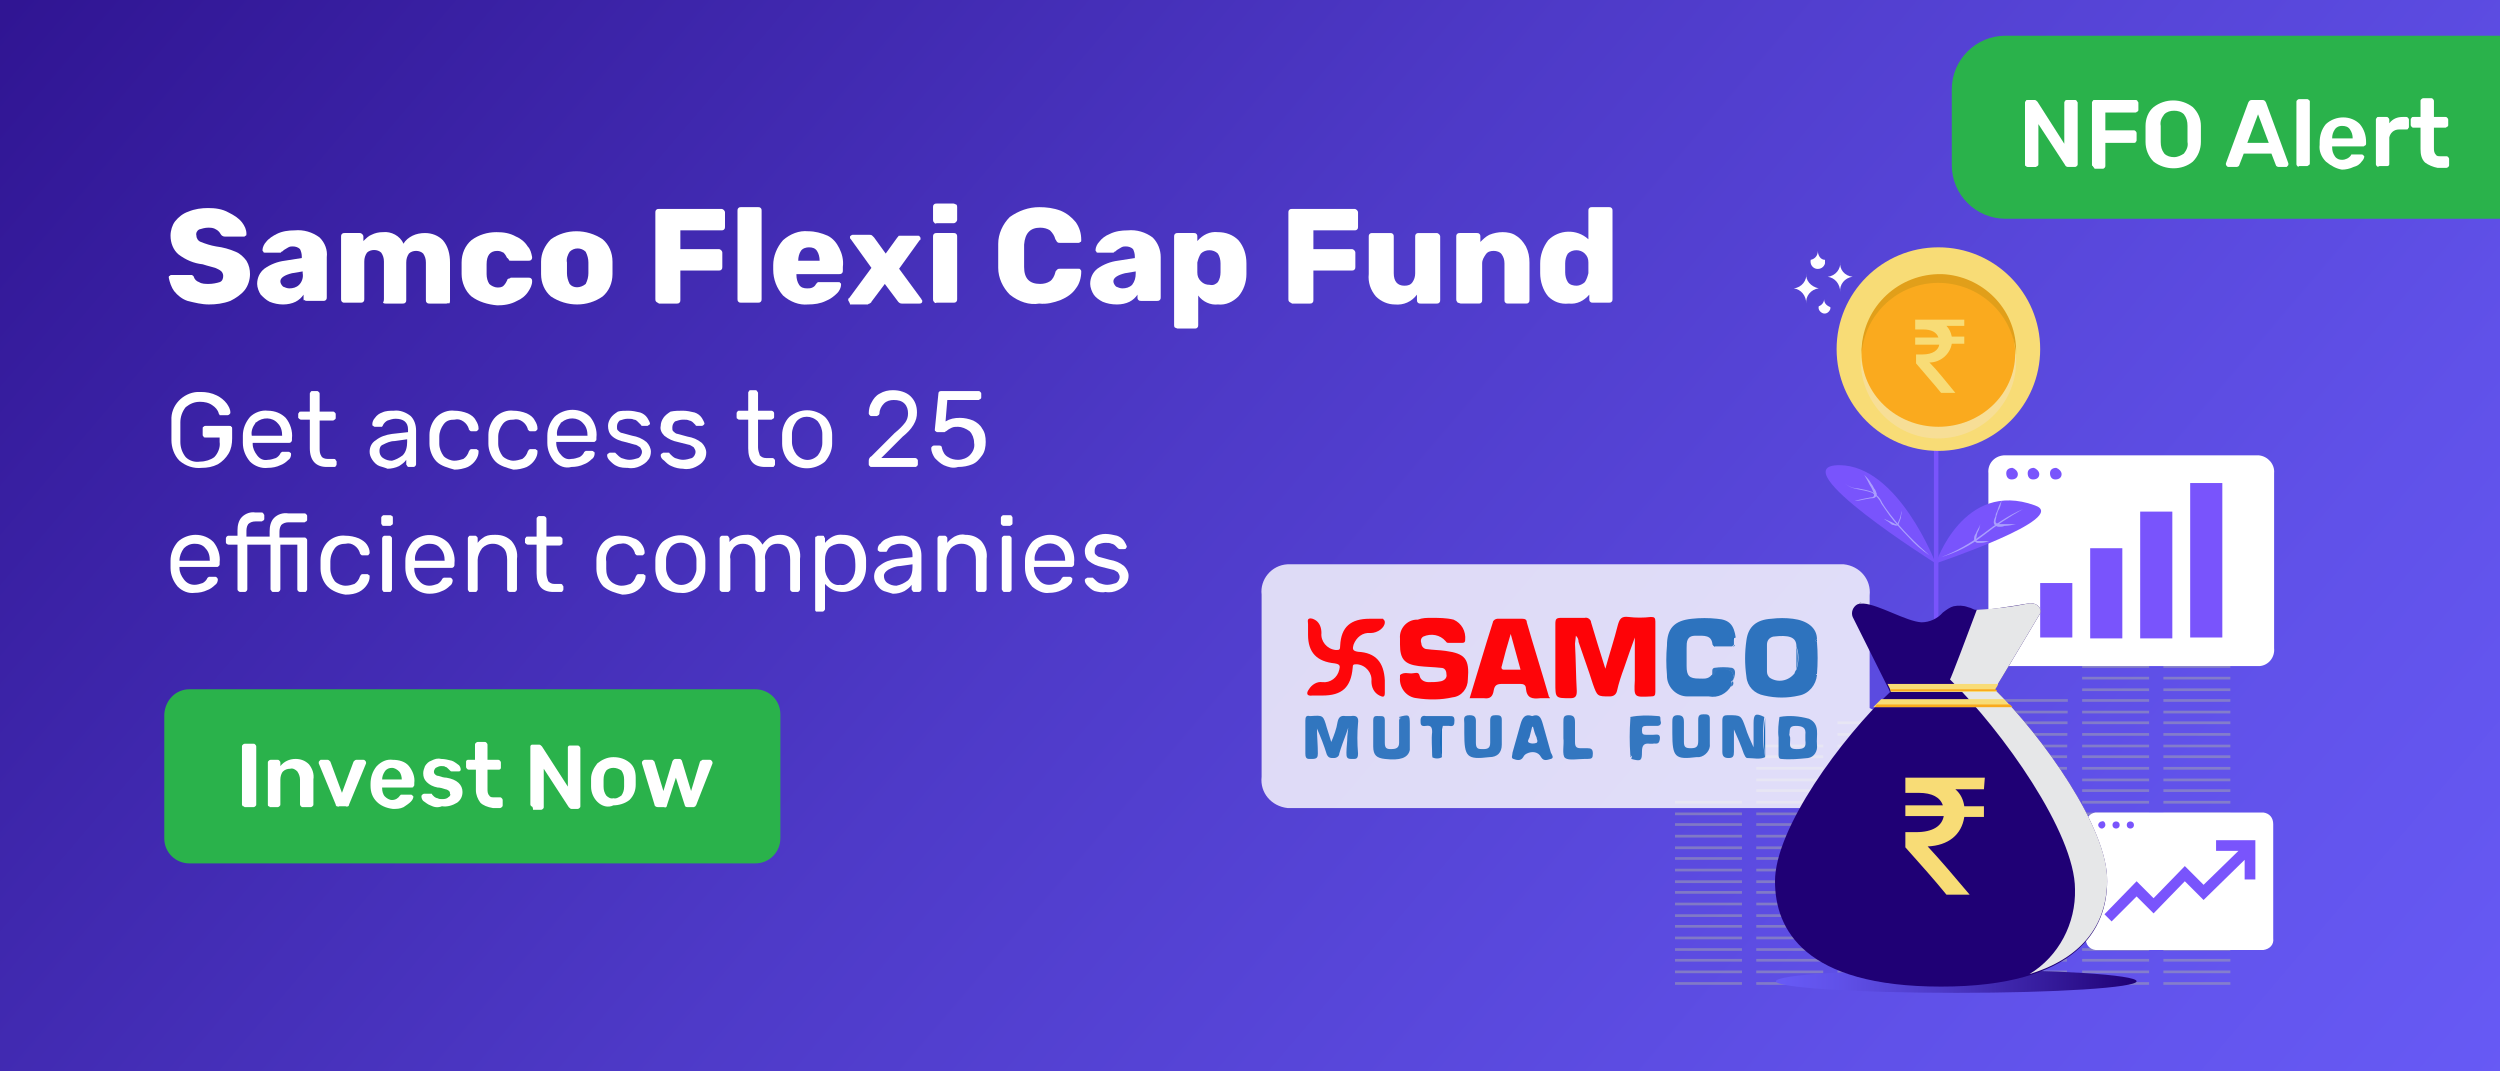 <?xml version="1.0" encoding="utf-8"?>
<!-- Generator: Adobe Illustrator 25.3.0, SVG Export Plug-In . SVG Version: 6.00 Build 0)  -->
<svg version="1.1" id="Layer_1" xmlns="http://www.w3.org/2000/svg" xmlns:xlink="http://www.w3.org/1999/xlink" x="0px" y="0px"
	 viewBox="0 0 280 120" style="enable-background:new 0 0 280 120;" xml:space="preserve">
<rect x="0" y="0" width="280" height="120" fill="#808080" stroke="none"/>
<style type="text/css">
	.st0{fill:url(#SVGID_1_);}
	.st1{fill:#2AB24B;}
	.st2{fill:#FFFFFF;}
	.st3{opacity:0.5;}
	.st4{clip-path:url(#SVGID_3_);}
	.st5{fill:#A6A8AB;}
	.st6{fill:url(#SVGID_4_);}
	.st7{fill:#7954FC;}
	.st8{opacity:0.81;}
	.st9{fill:#FE0307;}
	.st10{fill:#FE0509;}
	.st11{fill:#2E73BE;}
	.st12{fill:#2D73BE;}
	.st13{fill:#FE060A;}
	.st14{fill:#3176BF;}
	.st15{fill:#3477C0;}
	.st16{fill:#176ABA;}
	.st17{fill:#F8DC76;}
	.st18{fill:#F7DE96;}
	.st19{fill:#FAAA1E;}
	.st20{fill:#E19F1A;}
	.st21{opacity:0.47;}
	.st22{fill:#E3F5FF;}
	.st23{fill:#1F0075;}
	.st24{fill:#393E4A;}
	.st25{fill:#E6E7E8;}
</style>
<g>
	<g id="Layer_1_1_">
		
			<linearGradient id="SVGID_1_" gradientUnits="userSpaceOnUse" x1="257.843" y1="-38.727" x2="-23.377" y2="201.003" gradientTransform="matrix(1 0 0 -1 0 122)">
			<stop  offset="2.000000e-02" style="stop-color:#675AF5"/>
			<stop  offset="0.17" style="stop-color:#6051E9"/>
			<stop  offset="0.45" style="stop-color:#4E3AC8"/>
			<stop  offset="0.81" style="stop-color:#301593"/>
			<stop  offset="1" style="stop-color:#1F0075"/>
		</linearGradient>
		<rect x="-3.5" y="-3.1" class="st0" width="286.8" height="126.7"/>
		<path class="st1" d="M281.5,24.5h-56.9c-3.3,0-6-2.7-6-6l0,0V10c0-3.3,2.7-6,6-6h56.9l0,0V24.5L281.5,24.5z"/>
		<path class="st2" d="M226.9,18.6c-0.1,0-0.1-0.1-0.1-0.2v-6.9c0-0.1,0-0.1,0.1-0.2c0-0.1,0.1-0.1,0.2-0.1h0.8
			c0.1,0,0.2,0.1,0.3,0.2l3,4.7v-4.6c0-0.1,0-0.1,0.1-0.2c0-0.1,0.1-0.1,0.2-0.1h0.9c0.1,0,0.1,0,0.2,0.1c0,0.1,0.1,0.1,0.1,0.2v6.9
			c0,0.1,0,0.1-0.1,0.2c0,0-0.1,0.1-0.2,0.1h-0.8c-0.1,0-0.3-0.1-0.3-0.2l-3-4.6v4.5c0,0.1,0,0.1-0.1,0.2c-0.1,0-0.1,0.1-0.2,0.1
			h-0.9C227,18.7,227,18.7,226.9,18.6z"/>
		<path class="st2" d="M234.4,18.6c-0.1,0-0.1-0.1-0.1-0.2v-6.9c0-0.1,0-0.1,0.1-0.2c0-0.1,0.1-0.1,0.2-0.1h4.6c0.1,0,0.1,0,0.2,0.1
			c0,0.1,0.1,0.1,0.1,0.2v0.8c0,0.1,0,0.1-0.1,0.2c-0.1,0-0.1,0.1-0.2,0.1h-3.4v2h3.2c0.1,0,0.1,0,0.2,0.1c0,0,0.1,0.1,0.1,0.2v0.8
			c0,0.1,0,0.1-0.1,0.2c0,0.1-0.1,0.1-0.2,0.1h-3.2v2.6c0,0.1-0.1,0.3-0.3,0.3c0,0,0,0,0,0h-0.9C234.5,18.7,234.4,18.7,234.4,18.6z"
			/>
		<path class="st2" d="M241.2,18.1c-0.6-0.6-0.9-1.4-0.9-2.2c0-0.2,0-0.5,0-0.9s0-0.7,0-0.9c0-0.8,0.3-1.6,0.9-2.1
			c1.3-1,3.1-1,4.4,0c0.6,0.6,0.9,1.3,0.9,2.1c0,0.4,0,0.7,0,0.9s0,0.5,0,0.9c0,0.8-0.3,1.6-0.9,2.2
			C244.4,19.1,242.5,19.1,241.2,18.1L241.2,18.1z M244.6,17.2c0.3-0.4,0.5-0.8,0.4-1.3c0-0.4,0-0.7,0-0.9s0-0.4,0-0.9
			c0-0.5-0.1-0.9-0.4-1.3c-0.3-0.3-0.7-0.4-1.1-0.4c-0.4,0-0.8,0.1-1.1,0.4c-0.3,0.4-0.5,0.8-0.4,1.3c0,0.2,0,0.5,0,0.9s0,0.6,0,0.9
			c0,0.5,0.1,0.9,0.4,1.3c0.3,0.3,0.7,0.4,1.1,0.4C243.9,17.6,244.3,17.4,244.6,17.2z"/>
		<path class="st2" d="M249.4,18.6c0,0-0.1-0.1-0.1-0.2v-0.1l2.5-6.8c0.1-0.2,0.2-0.3,0.4-0.3h1.2c0.2,0,0.3,0.1,0.4,0.3l2.5,6.8
			v0.1c0,0.1,0,0.1-0.1,0.2c0,0-0.1,0.1-0.1,0.1h-0.9c-0.1,0-0.3-0.1-0.3-0.2l-0.5-1.3h-3.1l-0.5,1.3c0,0.1-0.2,0.2-0.3,0.2h-0.9
			C249.5,18.7,249.5,18.7,249.4,18.6z M251.7,16h2.4l-1.2-3.2L251.7,16z"/>
		<path class="st2" d="M257.3,18.6c0,0-0.1-0.1-0.1-0.2v-7c0-0.1,0-0.1,0.1-0.2c0,0,0.1-0.1,0.2-0.1h0.9c0.1,0,0.2,0.1,0.3,0.2
			c0,0,0,0,0,0v7c0,0.1,0,0.1-0.1,0.2c-0.1,0-0.1,0.1-0.2,0.1h-0.9C257.4,18.7,257.4,18.7,257.3,18.6z"/>
		<path class="st2" d="M260.5,18.1c-0.5-0.5-0.8-1.2-0.7-1.9V16c0-0.8,0.2-1.5,0.7-2.1c1.1-1,2.8-1,3.8,0c0.5,0.6,0.7,1.3,0.7,2v0.2
			c0,0.1,0,0.1-0.1,0.2c-0.1,0-0.1,0.1-0.2,0.1h-3.5v0.1c0,0.4,0.1,0.7,0.3,1c0.2,0.3,0.5,0.4,0.8,0.4c0.4,0,0.8-0.2,1-0.5
			c0-0.1,0.1-0.1,0.1-0.1c0.1,0,0.1,0,0.2,0h0.9c0.1,0,0.1,0,0.2,0.1c0,0,0.1,0.1,0.1,0.1c0,0.2-0.1,0.4-0.3,0.6
			c-0.2,0.3-0.5,0.5-0.9,0.6c-0.4,0.2-0.9,0.3-1.3,0.3C261.7,18.9,261.1,18.6,260.5,18.1z M263.5,15.5L263.5,15.5
			c0-0.4-0.1-0.7-0.3-1c-0.2-0.3-0.5-0.4-0.9-0.4c-0.3,0-0.6,0.1-0.8,0.4c-0.2,0.3-0.3,0.6-0.3,1l0,0H263.5z"/>
		<path class="st2" d="M266.2,18.6c0,0-0.1-0.1-0.1-0.2v-5c0-0.1,0-0.1,0.1-0.2c0-0.1,0.1-0.1,0.2-0.1h0.9c0.1,0,0.1,0,0.2,0.1
			c0,0,0.1,0.1,0.1,0.2v0.4c0.4-0.5,0.9-0.7,1.5-0.7h0.4c0.1,0,0.1,0,0.2,0.1c0,0,0.1,0.1,0.1,0.2v0.8c0,0.1,0,0.1-0.1,0.2
			c0,0.1-0.1,0.1-0.2,0.1h-0.8c-0.6,0-1,0.4-1.1,0.9c0,0,0,0.1,0,0.1v2.9c0,0.1-0.1,0.2-0.2,0.2c0,0,0,0,0,0h-0.9
			C266.3,18.7,266.3,18.7,266.2,18.6z"/>
		<path class="st2" d="M271.6,18.2c-0.4-0.4-0.5-0.9-0.5-1.5v-2.4h-0.8c-0.1,0-0.1,0-0.2-0.1c0,0-0.1-0.1-0.1-0.2v-0.6
			c0-0.1,0-0.1,0.1-0.2c0-0.1,0.1-0.1,0.2-0.1h0.8v-1.8c0-0.1,0-0.1,0.1-0.2c0,0,0.1-0.1,0.2-0.1h0.9c0.1,0,0.1,0,0.2,0.1
			c0,0,0.1,0.1,0.1,0.2v1.8h1.3c0.1,0,0.1,0,0.2,0.1c0,0,0.1,0.1,0.1,0.2v0.6c0,0.1,0,0.1-0.1,0.2c-0.1,0-0.1,0.1-0.2,0.1h-1.3v2.3
			c0,0.2,0,0.5,0.2,0.7c0.1,0.2,0.3,0.2,0.5,0.2h0.7c0.1,0,0.1,0,0.2,0.1c0,0,0.1,0.1,0.1,0.2v0.7c0,0.1,0,0.1-0.1,0.2
			c0,0-0.1,0.1-0.2,0.1H273C272.5,18.7,272,18.5,271.6,18.2z"/>
		<path class="st2" d="M21,33.7c-0.6-0.2-1.1-0.6-1.5-1.1c-0.3-0.4-0.5-1-0.6-1.5c0-0.1,0-0.2,0.1-0.2c0.1-0.1,0.1-0.1,0.2-0.1h2
			c0.1,0,0.2,0,0.3,0c0.1,0.1,0.2,0.1,0.2,0.2c0.1,0.3,0.3,0.5,0.6,0.6c0.3,0.2,0.7,0.2,1.1,0.2c0.4,0,0.9-0.1,1.2-0.2
			c0.3-0.1,0.4-0.4,0.4-0.7c0-0.2-0.1-0.4-0.2-0.5c-0.2-0.2-0.5-0.3-0.7-0.4c-0.3-0.1-0.8-0.2-1.4-0.4c-1-0.1-1.9-0.5-2.7-1.1
			c-0.6-0.5-0.9-1.3-0.9-2.1c0-0.6,0.2-1.2,0.5-1.6c0.4-0.5,0.9-0.9,1.5-1.1c0.7-0.3,1.5-0.4,2.2-0.4c0.8,0,1.6,0.1,2.3,0.5
			c0.6,0.3,1.1,0.6,1.5,1.1c0.3,0.4,0.5,0.8,0.5,1.3c0,0.1,0,0.2-0.1,0.2c-0.1,0.1-0.1,0.1-0.2,0.1h-2.1c-0.2,0-0.4-0.1-0.5-0.3
			c-0.1-0.2-0.3-0.4-0.5-0.5c-0.3-0.2-0.6-0.2-0.9-0.2c-0.3,0-0.7,0.1-1,0.2c-0.2,0.1-0.4,0.4-0.3,0.7c0,0.3,0.2,0.6,0.5,0.7
			c0.5,0.2,1.1,0.4,1.7,0.5c0.8,0.1,1.5,0.3,2.2,0.6c0.5,0.2,0.9,0.6,1.2,1c0.3,0.5,0.4,1,0.4,1.5c0,0.6-0.2,1.3-0.6,1.8
			c-0.4,0.5-1,0.9-1.6,1.2c-0.8,0.3-1.6,0.4-2.4,0.4C22.6,34.1,21.8,33.9,21,33.7z"/>
		<path class="st2" d="M30.2,33.8c-0.4-0.2-0.7-0.5-1-0.8c-0.2-0.3-0.4-0.8-0.4-1.2c0-0.7,0.3-1.3,0.8-1.7c0.7-0.5,1.5-0.8,2.3-0.9
			l1.9-0.3v-0.2c0-0.3-0.1-0.6-0.2-0.8c-0.2-0.2-0.5-0.3-0.8-0.3c-0.2,0-0.3,0-0.5,0.1c-0.2,0.1-0.3,0.2-0.5,0.3
			c-0.1,0.1-0.2,0.2-0.3,0.2c0,0.1-0.1,0.1-0.1,0.1h-1.7c-0.1,0-0.2,0-0.2-0.1c-0.1-0.1-0.1-0.1-0.1-0.2c0-0.3,0.2-0.7,0.4-0.9
			c0.3-0.4,0.8-0.7,1.2-0.9c0.6-0.3,1.3-0.4,2-0.4c1-0.1,2,0.2,2.8,0.8c0.6,0.6,0.9,1.4,0.8,2.2v4.5c0,0.1,0,0.2-0.1,0.3
			c-0.1,0.1-0.2,0.1-0.3,0.1h-1.8c-0.1,0-0.2,0-0.3-0.1C34,33.7,34,33.6,34,33.5V33c-0.2,0.3-0.5,0.6-0.9,0.8
			c-0.4,0.2-0.9,0.3-1.4,0.3C31.2,34.1,30.7,34,30.2,33.8z M33.5,31.9c0.3-0.3,0.5-0.8,0.4-1.3v-0.2l-1.2,0.2
			c-0.8,0.2-1.3,0.5-1.3,0.9c0,0.2,0.1,0.4,0.3,0.6c0.2,0.1,0.5,0.2,0.7,0.2C32.8,32.3,33.2,32.2,33.5,31.9z"/>
		<path class="st2" d="M38.3,33.8c-0.1-0.1-0.1-0.2-0.1-0.3v-7c0-0.1,0-0.2,0.1-0.3c0.1-0.1,0.2-0.1,0.3-0.1h1.7
			c0.2,0,0.4,0.2,0.4,0.4V27c0.3-0.3,0.6-0.6,0.9-0.7c0.4-0.2,0.8-0.3,1.3-0.3c0.9-0.1,1.9,0.4,2.3,1.3c0.2-0.4,0.6-0.7,1-0.9
			c0.4-0.2,0.9-0.3,1.4-0.3c0.8,0,1.5,0.3,2,0.8c0.6,0.7,0.8,1.6,0.8,2.5v4.3c0,0.1,0,0.2-0.1,0.3C50.2,33.9,50.1,34,50,34h-1.9
			c-0.1,0-0.2,0-0.3-0.1c-0.1-0.1-0.1-0.2-0.1-0.3v-4.2c0-0.4-0.1-0.7-0.3-1c-0.2-0.2-0.5-0.3-0.8-0.3c-0.3,0-0.6,0.1-0.8,0.3
			c-0.2,0.3-0.3,0.6-0.3,1v4.2c0,0.1,0,0.2-0.1,0.3c-0.1,0.1-0.2,0.1-0.3,0.1h-1.9c-0.1,0-0.2,0-0.3-0.1C43,33.7,43,33.6,43,33.5
			v-4.2c0-0.4-0.1-0.7-0.3-1c-0.2-0.2-0.5-0.3-0.8-0.3c-0.3,0-0.6,0.1-0.8,0.3c-0.2,0.3-0.3,0.6-0.3,1v4.2c0,0.1,0,0.2-0.1,0.3
			c-0.1,0.1-0.2,0.1-0.3,0.1h-1.9C38.5,33.9,38.4,33.9,38.3,33.8z"/>
		<path class="st2" d="M52.8,33.2c-0.7-0.6-1.1-1.6-1.1-2.5V30v-0.6c0-1,0.4-1.9,1.1-2.5c0.8-0.6,1.8-0.9,2.8-0.9
			c0.8,0,1.5,0.1,2.2,0.5c0.5,0.2,1,0.6,1.3,1.1c0.3,0.3,0.4,0.7,0.5,1.2c0,0.1,0,0.2-0.1,0.3c-0.1,0.1-0.2,0.1-0.3,0.1h-2
			c-0.1,0-0.2,0-0.2-0.1c-0.1-0.1-0.1-0.2-0.2-0.2c-0.1-0.2-0.2-0.4-0.4-0.6c-0.2-0.1-0.4-0.2-0.7-0.2c-0.8,0-1.2,0.5-1.2,1.5v0.6
			v0.5c0,0.4,0.1,0.8,0.3,1.1c0.2,0.2,0.6,0.4,0.9,0.4c0.2,0,0.5,0,0.7-0.2c0.2-0.2,0.3-0.4,0.4-0.6c0-0.1,0.1-0.2,0.2-0.2
			c0.1,0,0.2-0.1,0.2-0.1h2c0.1,0,0.2,0,0.3,0.1c0.1,0.1,0.1,0.2,0.1,0.3c0,0.4-0.2,0.8-0.4,1.1c-0.3,0.5-0.8,0.9-1.3,1.1
			c-0.7,0.4-1.5,0.5-2.2,0.5C54.6,34.1,53.6,33.8,52.8,33.2z"/>
		<path class="st2" d="M61.7,33.2c-0.7-0.6-1.1-1.5-1.1-2.5c0-0.1,0-0.4,0-0.7s0-0.5,0-0.7c0-0.9,0.4-1.8,1.1-2.5
			c1.7-1.2,4-1.2,5.8,0c0.7,0.6,1.1,1.5,1.1,2.5c0,0.3,0,0.5,0,0.7s0,0.4,0,0.7c0,1-0.4,1.9-1.1,2.5C65.8,34.4,63.5,34.4,61.7,33.2z
			 M65.6,31.8c0.2-0.4,0.3-0.8,0.3-1.2c0-0.1,0-0.3,0-0.6s0-0.5,0-0.6c0-0.4-0.1-0.8-0.3-1.2c-0.5-0.5-1.3-0.5-1.8,0c0,0,0,0,0,0
			c-0.2,0.3-0.4,0.8-0.3,1.2v1.2c0,0.4,0.1,0.8,0.3,1.2C64.2,32.3,65,32.3,65.6,31.8C65.5,31.8,65.5,31.8,65.6,31.8z"/>
		<path class="st2" d="M73.5,33.8c-0.1-0.1-0.1-0.2-0.1-0.3v-9.7c0-0.1,0-0.2,0.1-0.3c0.1-0.1,0.2-0.1,0.3-0.1h7
			c0.2,0,0.4,0.2,0.4,0.4c0,0,0,0,0,0v1.6c0,0.1,0,0.2-0.1,0.3c-0.1,0.1-0.2,0.1-0.3,0.1h-4.6v2.1h4.3c0.2,0,0.4,0.2,0.4,0.4
			c0,0,0,0,0,0v1.6c0,0.1,0,0.2-0.1,0.3c-0.1,0.1-0.2,0.1-0.3,0.1h-4.3v3.3c0,0.1,0,0.2-0.1,0.3c-0.1,0.1-0.2,0.1-0.3,0.1h-2
			C73.7,33.9,73.6,33.9,73.5,33.8z"/>
		<path class="st2" d="M82.7,33.8c-0.1-0.1-0.1-0.2-0.1-0.3v-9.9c0-0.1,0-0.2,0.1-0.3c0.1-0.1,0.2-0.1,0.3-0.1h1.9
			c0.1,0,0.2,0,0.3,0.1c0.1,0.1,0.1,0.2,0.1,0.3v9.9c0,0.1,0,0.2-0.1,0.3c-0.1,0.1-0.2,0.1-0.3,0.1H83
			C82.9,33.9,82.8,33.9,82.7,33.8z"/>
		<path class="st2" d="M87.7,33.1c-0.7-0.8-1.1-1.8-1.1-2.9v-0.5c0-1,0.4-2,1.1-2.8c0.8-0.7,1.8-1.1,2.8-1c0.8,0,1.5,0.2,2.2,0.5
			c0.6,0.3,1,0.8,1.3,1.4c0.3,0.6,0.5,1.3,0.4,2.1v0.4c0,0.1,0,0.2-0.1,0.3c-0.1,0.1-0.2,0.1-0.3,0.1h-4.8v0.1
			c0,0.4,0.1,0.8,0.3,1.1c0.2,0.3,0.5,0.4,0.9,0.4c0.2,0,0.4,0,0.6-0.1c0.2-0.1,0.3-0.2,0.4-0.4c0.1-0.1,0.1-0.1,0.2-0.2
			c0.1,0,0.2,0,0.3,0h2c0.1,0,0.2,0,0.2,0.1c0.1,0,0.1,0.1,0.1,0.2c0,0.3-0.2,0.7-0.4,0.9c-0.4,0.4-0.8,0.7-1.3,0.9
			c-0.6,0.3-1.3,0.4-2,0.4C89.5,34.2,88.5,33.8,87.7,33.1z M91.8,29.2L91.8,29.2c0-0.4-0.1-0.8-0.3-1.1c-0.2-0.3-0.5-0.4-0.9-0.4
			c-0.3,0-0.7,0.1-0.9,0.4c-0.2,0.3-0.3,0.7-0.3,1.1l0,0H91.8z"/>
		<path class="st2" d="M95.1,33.8c-0.1-0.1-0.1-0.2-0.1-0.2c0-0.1,0-0.2,0.1-0.2l2.5-3.4l-2.3-3.2c-0.1-0.1-0.1-0.1-0.1-0.2
			c0-0.1,0-0.2,0.1-0.2c0.1-0.1,0.1-0.1,0.2-0.1h1.9c0.1,0,0.2,0,0.3,0.1c0.1,0.1,0.1,0.1,0.2,0.2l1.3,1.8l1.3-1.8l0.1-0.1
			c0-0.1,0.1-0.1,0.2-0.1c0.1,0,0.1,0,0.2,0h1.8c0.1,0,0.2,0,0.2,0.1c0.1,0.1,0.1,0.1,0.1,0.2c0,0.1,0,0.2-0.1,0.2l-2.3,3.2l2.5,3.4
			c0,0.1,0.1,0.1,0.1,0.2c0,0.2-0.1,0.3-0.3,0.3c0,0,0,0,0,0h-2c-0.2,0-0.3-0.1-0.4-0.2l-1.5-2l-1.5,2c0,0.1-0.1,0.1-0.2,0.2
			c-0.1,0-0.2,0.1-0.2,0.1h-2C95.2,33.9,95.1,33.9,95.1,33.8z"/>
		<path class="st2" d="M104.6,24.9c-0.1-0.1-0.1-0.2-0.1-0.3v-1.4c0-0.1,0-0.2,0.1-0.3c0.1-0.1,0.2-0.1,0.3-0.1h1.9
			c0.1,0,0.2,0.1,0.3,0.1c0.1,0.1,0.1,0.2,0.1,0.3v1.4c0,0.2-0.2,0.4-0.4,0.4c0,0,0,0,0,0h-1.9C104.7,25.1,104.7,25,104.6,24.9z
			 M104.6,33.8c-0.1-0.1-0.1-0.2-0.1-0.3v-7c0-0.1,0-0.2,0.1-0.3c0.1-0.1,0.2-0.1,0.3-0.1h1.9c0.1,0,0.2,0,0.3,0.1
			c0.1,0.1,0.1,0.2,0.1,0.3v7c0,0.1,0,0.2-0.1,0.3c-0.1,0.1-0.2,0.1-0.3,0.1h-1.9C104.7,34,104.7,33.9,104.6,33.8L104.6,33.8z"/>
		<path class="st2" d="M113.1,33c-0.8-0.8-1.3-1.9-1.3-3c0-0.3,0-0.7,0-1.3s0-1.1,0-1.4c0-1.1,0.5-2.2,1.3-3c1-0.7,2.1-1.1,3.3-1.1
			c0.8,0,1.6,0.1,2.4,0.4c0.7,0.3,1.2,0.7,1.7,1.3c0.4,0.6,0.6,1.2,0.6,2c0,0.1,0,0.2-0.1,0.2c-0.1,0.1-0.2,0.1-0.2,0.1h-2.1
			c-0.1,0-0.2,0-0.3-0.1c-0.1-0.1-0.1-0.2-0.2-0.3c-0.1-0.4-0.3-0.7-0.6-1c-0.3-0.2-0.7-0.3-1.1-0.3c-1.1,0-1.7,0.6-1.8,1.9
			c0,0.3,0,0.7,0,1.2s0,1,0,1.3c0,1.3,0.6,1.9,1.8,1.9c0.4,0,0.8-0.1,1.1-0.3c0.3-0.2,0.5-0.6,0.6-1c0-0.1,0.1-0.2,0.2-0.3
			c0.1-0.1,0.2-0.1,0.3-0.1h2.1c0.1,0,0.2,0,0.2,0.1c0.1,0.1,0.1,0.1,0.1,0.2c0,0.7-0.2,1.4-0.6,1.9c-0.4,0.6-1,1-1.7,1.3
			c-0.8,0.3-1.6,0.5-2.4,0.4C115.3,34.2,114.1,33.8,113.1,33z"/>
		<path class="st2" d="M123.5,33.8c-0.4-0.2-0.8-0.5-1-0.8c-0.2-0.3-0.4-0.8-0.4-1.2c0-0.7,0.3-1.3,0.8-1.7c0.7-0.5,1.5-0.8,2.3-0.9
			l1.9-0.3v-0.2c0-0.3-0.1-0.6-0.2-0.8c-0.2-0.2-0.5-0.3-0.8-0.3c-0.2,0-0.3,0-0.5,0.1c-0.2,0.1-0.3,0.2-0.5,0.3
			c-0.1,0.1-0.2,0.2-0.3,0.2c0,0.1-0.1,0.1-0.2,0.1H123c-0.1,0-0.2,0-0.2-0.1c-0.1-0.1-0.1-0.1-0.1-0.2c0-0.3,0.2-0.7,0.4-0.9
			c0.3-0.4,0.7-0.7,1.2-0.9c0.6-0.3,1.3-0.4,2-0.4c1-0.1,2,0.2,2.8,0.8c0.6,0.6,0.9,1.4,0.9,2.2v4.5c0,0.1,0,0.2-0.1,0.3
			c-0.1,0.1-0.2,0.1-0.3,0.1h-1.8c-0.1,0-0.2,0-0.3-0.1c-0.1-0.1-0.1-0.2-0.1-0.3V33c-0.2,0.3-0.5,0.6-0.9,0.8
			c-0.4,0.2-0.9,0.3-1.4,0.3C124.5,34.1,124,34,123.5,33.8z M126.8,31.9c0.3-0.4,0.4-0.8,0.4-1.3v-0.2l-1.2,0.2
			c-0.8,0.2-1.3,0.5-1.3,0.9c0,0.2,0.1,0.4,0.3,0.6c0.2,0.1,0.5,0.2,0.7,0.2C126.1,32.3,126.5,32.2,126.8,31.9z"/>
		<path class="st2" d="M131.6,36.7c-0.1-0.1-0.1-0.2-0.1-0.3v-9.9c0-0.1,0-0.2,0.1-0.3c0.1-0.1,0.2-0.1,0.3-0.1h1.8
			c0.1,0,0.2,0,0.3,0.1c0.1,0.1,0.1,0.2,0.1,0.3V27c0.6-0.7,1.4-1.1,2.3-1c0.9,0,1.7,0.3,2.3,0.9c0.6,0.7,0.9,1.6,0.9,2.6
			c0,0.1,0,0.3,0,0.6s0,0.4,0,0.6c0,0.9-0.3,1.8-0.9,2.5c-0.6,0.6-1.4,1-2.3,0.9c-0.8,0.1-1.7-0.3-2.2-1v3.3c0,0.1,0,0.2-0.1,0.3
			c-0.1,0.1-0.2,0.1-0.3,0.1h-1.9C131.8,36.8,131.7,36.7,131.6,36.7z M136.4,31.6c0.2-0.3,0.3-0.7,0.3-1.1c0-0.2,0-0.3,0-0.5
			c0-0.2,0-0.4,0-0.5c0-0.4-0.1-0.8-0.3-1.1c-0.5-0.5-1.4-0.5-1.9,0c0,0,0,0,0,0c-0.2,0.3-0.3,0.6-0.4,1c0,0.1,0,0.3,0,0.6
			s0,0.4,0,0.5c0,0.4,0.1,0.7,0.4,1c0.3,0.3,0.6,0.4,1,0.4C135.9,32,136.2,31.8,136.4,31.6z"/>
		<path class="st2" d="M144.4,33.8c-0.1-0.1-0.1-0.2-0.1-0.3v-9.7c0-0.1,0-0.2,0.1-0.3c0.1-0.1,0.2-0.1,0.3-0.1h7
			c0.2,0,0.4,0.2,0.4,0.4c0,0,0,0,0,0v1.6c0,0.1,0,0.2-0.1,0.3c-0.1,0.1-0.2,0.1-0.3,0.1h-4.6v2.1h4.3c0.2,0,0.4,0.2,0.4,0.4
			c0,0,0,0,0,0v1.6c0,0.1,0,0.2-0.1,0.3c-0.1,0.1-0.2,0.1-0.3,0.1h-4.3v3.3c0,0.1,0,0.2-0.1,0.3c-0.1,0.1-0.2,0.1-0.3,0.1h-2
			C144.6,33.9,144.5,33.9,144.4,33.8z"/>
		<path class="st2" d="M154.1,33.2c-0.6-0.7-0.9-1.6-0.8-2.5v-4.2c0-0.1,0-0.2,0.1-0.3c0.1-0.1,0.2-0.1,0.3-0.1h2
			c0.1,0,0.2,0,0.3,0.1c0.1,0.1,0.1,0.2,0.1,0.3v4.1c0,0.9,0.4,1.4,1.2,1.4c0.4,0,0.7-0.1,0.9-0.4c0.2-0.3,0.3-0.6,0.3-1v-4.1
			c0-0.1,0-0.2,0.1-0.3c0.1-0.1,0.2-0.1,0.3-0.1h2c0.2,0,0.4,0.2,0.4,0.4v7.1c0,0.1,0,0.2-0.1,0.3c-0.1,0.1-0.2,0.1-0.3,0.1h-1.8
			c-0.1,0-0.2,0-0.3-0.1c-0.1-0.1-0.1-0.2-0.1-0.3V33c-0.6,0.8-1.5,1.2-2.5,1.1C155.5,34.1,154.7,33.8,154.1,33.2z"/>
		<path class="st2" d="M163.2,33.8c-0.1-0.1-0.1-0.2-0.1-0.3v-7c0-0.1,0-0.2,0.1-0.3c0.1-0.1,0.2-0.1,0.3-0.1h1.9
			c0.1,0,0.2,0,0.3,0.1c0.1,0.1,0.1,0.2,0.1,0.3v0.6c0.3-0.3,0.6-0.6,1-0.8c0.5-0.2,1-0.3,1.5-0.3c0.5,0,1.1,0.1,1.5,0.4
			c0.5,0.3,0.8,0.7,1.1,1.2c0.3,0.6,0.4,1.2,0.4,1.8v4.2c0,0.1,0,0.2-0.1,0.3c-0.1,0.1-0.2,0.1-0.3,0.1h-2c-0.1,0-0.2,0-0.3-0.1
			c-0.1-0.1-0.1-0.2-0.1-0.3v-4.1c0-0.4-0.1-0.7-0.3-1c-0.2-0.3-0.6-0.4-0.9-0.4c-0.4,0-0.7,0.1-0.9,0.4c-0.2,0.3-0.4,0.6-0.4,1v4.1
			c0,0.1,0,0.2-0.1,0.3c-0.1,0.1-0.2,0.1-0.3,0.1h-2C163.3,33.9,163.2,33.9,163.2,33.8z"/>
		<path class="st2" d="M173.4,33.2c-0.6-0.7-0.9-1.7-0.9-2.6v-1.1c0-0.9,0.3-1.8,0.9-2.6c1.2-1.2,3.2-1.3,4.5-0.1v-3.2
			c0-0.1,0-0.2,0.1-0.3c0.1-0.1,0.2-0.1,0.3-0.1h1.9c0.1,0,0.2,0,0.3,0.1c0.1,0.1,0.1,0.2,0.1,0.3v9.9c0,0.1,0,0.2-0.1,0.3
			c-0.1,0.1-0.2,0.1-0.3,0.1h-1.8c-0.1,0-0.2,0-0.3-0.1c-0.1-0.1-0.1-0.2-0.1-0.3v-0.5c-0.6,0.7-1.4,1.1-2.3,1
			C174.8,34.1,174,33.8,173.4,33.2z M177.5,31.6c0.2-0.3,0.3-0.6,0.4-1c0-0.3,0-0.5,0-0.6c0-0.1,0-0.3,0-0.6c0-0.4-0.1-0.7-0.4-1
			c-0.5-0.5-1.4-0.5-1.9,0c-0.2,0.3-0.3,0.7-0.3,1.1V30v0.5c0,0.4,0.1,0.8,0.3,1.1c0.2,0.3,0.6,0.4,1,0.4
			C176.9,32,177.3,31.8,177.5,31.6L177.5,31.6z"/>
		<path class="st2" d="M20.1,51.6c-0.6-0.6-0.9-1.5-0.9-2.3c0-0.2,0-0.6,0-1.1s0-0.9,0-1.1c-0.1-1.7,1.3-3.1,2.9-3.2
			c0.1,0,0.3,0,0.4,0c0.6,0,1.2,0.1,1.8,0.4c0.4,0.2,0.8,0.5,1.1,0.9c0.2,0.3,0.4,0.6,0.4,1l0,0c0,0.1,0,0.1-0.1,0.2
			c0,0-0.1,0.1-0.2,0.1h-0.7c-0.1,0-0.1,0-0.2,0c0-0.1-0.1-0.1-0.1-0.2c-0.1-0.4-0.4-0.7-0.7-0.9c-0.4-0.3-0.9-0.4-1.4-0.4
			c-0.6,0-1.1,0.2-1.6,0.6c-0.4,0.5-0.6,1.1-0.6,1.7c0,0.2,0,0.6,0,1.1s0,0.8,0,1.1c0,0.6,0.2,1.2,0.6,1.7c0.4,0.4,1,0.6,1.6,0.5
			c0.6,0,1.2-0.2,1.6-0.5c0.4-0.4,0.7-1.1,0.6-1.7v-0.5H23c-0.1,0-0.2,0-0.2-0.1c-0.1-0.1-0.1-0.1-0.1-0.2V48c0-0.1,0-0.2,0.1-0.2
			c0.1-0.1,0.1-0.1,0.2-0.1h2.7c0.1,0,0.2,0,0.2,0.1C26,47.8,26,47.9,26,48v1.1c0,0.6-0.1,1.2-0.4,1.7c-0.3,0.5-0.7,0.9-1.2,1.2
			c-0.6,0.3-1.2,0.4-1.8,0.4C21.7,52.5,20.8,52.2,20.1,51.6z"/>
		<path class="st2" d="M28,51.7c-0.5-0.6-0.8-1.3-0.8-2.1v-0.8c0-0.8,0.3-1.5,0.8-2.1c0.5-0.5,1.3-0.8,2-0.7c0.8,0,1.5,0.3,2,0.8
			c0.5,0.6,0.8,1.5,0.7,2.3v0.2c0,0.1-0.1,0.3-0.3,0.3l0,0h-4.1v0.1c0,0.5,0.2,0.9,0.5,1.3c0.3,0.4,0.7,0.6,1.2,0.5
			c0.3,0,0.6-0.1,0.9-0.2c0.2-0.1,0.4-0.3,0.5-0.5c0-0.1,0.1-0.1,0.2-0.2c0.1,0,0.1,0,0.2,0h0.5c0.1,0,0.1,0,0.2,0.1
			c0.1,0,0.1,0.1,0.1,0.2c0,0.2-0.1,0.5-0.3,0.6c-0.3,0.3-0.6,0.5-0.9,0.6c-0.4,0.2-0.9,0.3-1.4,0.3C29.3,52.5,28.5,52.2,28,51.7z
			 M31.6,48.8L31.6,48.8c0-0.5-0.1-1-0.5-1.4c-0.6-0.7-1.7-0.7-2.4-0.1c0,0-0.1,0-0.1,0.1c-0.3,0.4-0.5,0.9-0.4,1.4l0,0H31.6z"/>
		<path class="st2" d="M34.7,50.2V47h-1c-0.1,0-0.2-0.1-0.3-0.2c0,0,0,0,0,0v-0.4c0-0.1,0-0.1,0.1-0.2c0-0.1,0.1-0.1,0.2-0.1h1v-2
			c0-0.1,0-0.1,0.1-0.2c0-0.1,0.1-0.1,0.2-0.1h0.5c0.1,0,0.1,0,0.2,0.1c0.1,0.1,0.1,0.1,0.1,0.2v2h1.5c0.1,0,0.1,0,0.2,0.1
			c0.1,0.1,0.1,0.1,0.1,0.2v0.4c0,0.1,0,0.1-0.1,0.2c-0.1,0-0.1,0.1-0.2,0.1h-1.5v3.1c0,0.3,0,0.6,0.2,0.9c0.1,0.2,0.4,0.3,0.7,0.3
			h0.7c0.1,0,0.1,0,0.2,0.1c0,0.1,0.1,0.1,0.1,0.2V52c0,0.1,0,0.1-0.1,0.2c0,0.1-0.1,0.1-0.2,0.1h-0.8
			C35.4,52.3,34.7,51.6,34.7,50.2z"/>
		<path class="st2" d="M42.5,52.2c-0.3-0.1-0.6-0.4-0.8-0.7c-0.2-0.3-0.3-0.6-0.3-0.9c0-0.5,0.2-1,0.7-1.3c0.5-0.4,1.1-0.6,1.8-0.7
			l1.8-0.2v-0.3c0-0.8-0.5-1.2-1.4-1.2c-0.3,0-0.6,0.1-0.9,0.2c-0.2,0.1-0.4,0.3-0.5,0.5c0,0.1-0.1,0.1-0.1,0.2c0,0-0.1,0-0.2,0H42
			c-0.1,0-0.1,0-0.2-0.1c-0.1,0-0.1-0.1-0.1-0.2c0-0.2,0.1-0.5,0.3-0.7c0.2-0.3,0.5-0.5,0.8-0.6c0.4-0.2,0.9-0.2,1.3-0.2
			c0.7-0.1,1.4,0.2,1.9,0.6c0.4,0.4,0.6,1,0.6,1.6V52c0,0.1-0.1,0.3-0.3,0.3c0,0,0,0,0,0h-0.5c-0.1,0-0.1,0-0.2-0.1
			c0-0.1-0.1-0.1-0.1-0.2v-0.5c-0.2,0.3-0.5,0.5-0.8,0.7c-0.4,0.2-0.9,0.3-1.3,0.3C43.2,52.4,42.8,52.3,42.5,52.2z M45.1,51
			c0.4-0.4,0.5-1,0.5-1.5v-0.3l-1.4,0.2c-0.5,0-0.9,0.2-1.3,0.4c-0.3,0.1-0.4,0.4-0.4,0.7c0,0.3,0.1,0.6,0.4,0.8
			c0.3,0.2,0.6,0.3,1,0.3C44.3,51.5,44.7,51.3,45.1,51z"/>
		<path class="st2" d="M48.9,51.7c-0.5-0.5-0.8-1.3-0.8-2v-1c0-0.7,0.3-1.5,0.8-2c0.5-0.5,1.3-0.8,2-0.7c0.5,0,1,0.1,1.5,0.3
			c0.4,0.2,0.7,0.4,0.9,0.8c0.2,0.3,0.3,0.6,0.3,0.9c0,0.1,0,0.1-0.1,0.2c-0.1,0.1-0.1,0.1-0.2,0.1h-0.5c-0.1,0-0.1,0-0.2-0.1
			c-0.1-0.1-0.1-0.1-0.1-0.2c-0.1-0.3-0.3-0.6-0.6-0.8c-0.3-0.2-0.6-0.3-1-0.2c-0.5,0-0.9,0.1-1.2,0.5c-0.3,0.4-0.5,0.9-0.5,1.4v0.8
			c0,0.5,0.2,1,0.5,1.4c0.3,0.3,0.8,0.5,1.2,0.5c0.3,0,0.7-0.1,1-0.2c0.3-0.2,0.5-0.5,0.6-0.8c0-0.1,0.1-0.1,0.1-0.2
			c0,0,0.1-0.1,0.2-0.1h0.5c0.1,0,0.1,0,0.2,0.1c0.1,0,0.1,0.1,0.1,0.2c0,0.3-0.1,0.6-0.3,0.9c-0.2,0.3-0.5,0.6-0.9,0.8
			c-0.5,0.2-1,0.3-1.5,0.3C50.2,52.4,49.4,52.2,48.9,51.7z"/>
		<path class="st2" d="M55.5,51.7c-0.5-0.5-0.8-1.3-0.8-2v-1c0-0.7,0.3-1.5,0.8-2c0.5-0.5,1.3-0.8,2-0.7c0.5,0,1,0.1,1.5,0.3
			c0.4,0.2,0.7,0.4,0.9,0.8c0.2,0.3,0.3,0.6,0.3,0.9c0,0.1,0,0.1-0.1,0.2c-0.1,0.1-0.1,0.1-0.2,0.1h-0.5c-0.1,0-0.1,0-0.2-0.1
			c-0.1-0.1-0.1-0.1-0.1-0.2c-0.1-0.3-0.3-0.6-0.6-0.8c-0.3-0.2-0.6-0.3-1-0.2c-0.5,0-0.9,0.1-1.2,0.5c-0.3,0.4-0.5,0.9-0.5,1.4v0.8
			c0,0.5,0.2,1,0.5,1.4c0.3,0.3,0.8,0.5,1.2,0.5c0.3,0,0.7-0.1,1-0.2c0.3-0.2,0.5-0.5,0.6-0.8c0-0.1,0.1-0.1,0.1-0.2
			c0,0,0.1-0.1,0.2-0.1h0.5c0.1,0,0.1,0,0.2,0.1c0.1,0,0.1,0.1,0.1,0.2c0,0.3-0.1,0.6-0.3,0.9c-0.2,0.3-0.5,0.6-0.9,0.8
			c-0.5,0.2-1,0.3-1.5,0.3C56.8,52.4,56,52.2,55.5,51.7z"/>
		<path class="st2" d="M62.1,51.7c-0.5-0.6-0.8-1.3-0.8-2.1v-0.8c0-0.8,0.3-1.5,0.8-2.1c0.5-0.5,1.3-0.8,2-0.8c0.8,0,1.5,0.3,2,0.8
			c0.5,0.6,0.8,1.5,0.7,2.3v0.2c0,0.1,0,0.1-0.1,0.2c-0.1,0.1-0.1,0.1-0.2,0.1h-4.2v0.1c0,0.5,0.2,1,0.5,1.3
			c0.3,0.4,0.7,0.6,1.2,0.5c0.3,0,0.6-0.1,0.9-0.2c0.2-0.1,0.4-0.3,0.5-0.5c0-0.1,0.1-0.1,0.2-0.2c0.1,0,0.1,0,0.2,0h0.5
			c0.1,0,0.1,0,0.2,0.1c0.1,0,0.1,0.1,0.1,0.2c0,0.2-0.1,0.5-0.3,0.6c-0.3,0.3-0.6,0.5-0.9,0.6c-0.4,0.2-0.9,0.3-1.4,0.3
			C63.3,52.5,62.6,52.2,62.1,51.7z M65.8,48.8L65.8,48.8c0-0.5-0.1-1-0.5-1.4c-0.6-0.7-1.7-0.7-2.4-0.1c0,0-0.1,0-0.1,0.1
			c-0.3,0.4-0.5,0.9-0.4,1.4l0,0H65.8z"/>
		<path class="st2" d="M69.1,52.2c-0.3-0.1-0.6-0.4-0.8-0.6c-0.2-0.2-0.3-0.4-0.3-0.6c0-0.1,0-0.1,0.1-0.2c0.1,0,0.1-0.1,0.2-0.1
			h0.5c0,0,0.1,0,0.1,0c0,0,0.1,0.1,0.1,0.1c0.2,0.2,0.4,0.4,0.6,0.5c0.3,0.1,0.6,0.2,0.9,0.2c0.3,0,0.7-0.1,1-0.2
			c0.2-0.1,0.4-0.4,0.4-0.7c0-0.2-0.1-0.3-0.2-0.5c-0.2-0.1-0.4-0.3-0.6-0.3c-0.4-0.1-0.7-0.2-1.1-0.3c-0.5-0.1-1.1-0.3-1.5-0.7
			c-0.3-0.3-0.4-0.7-0.4-1.1c0-0.3,0.1-0.6,0.3-0.9c0.2-0.3,0.5-0.5,0.8-0.7C69.5,46,70,46,70.4,46c0.4,0,0.9,0.1,1.3,0.2
			c0.3,0.1,0.6,0.3,0.8,0.6c0.1,0.2,0.2,0.3,0.3,0.6c0,0.1,0,0.1-0.1,0.2c-0.1,0-0.1,0.1-0.2,0.1H72c-0.1,0-0.2,0-0.2-0.1
			c-0.1-0.1-0.2-0.2-0.3-0.3C71.3,47.1,71.2,47,71,47c-0.2-0.1-0.4-0.1-0.7-0.1c-0.3,0-0.6,0.1-0.9,0.2c-0.2,0.2-0.3,0.4-0.3,0.7
			c0,0.2,0,0.3,0.1,0.4c0.1,0.1,0.3,0.3,0.5,0.3c0.4,0.1,0.7,0.2,1.1,0.3c0.6,0.1,1.1,0.3,1.6,0.7c0.3,0.3,0.5,0.7,0.5,1.1
			c0,0.3-0.1,0.7-0.3,0.9c-0.2,0.3-0.5,0.5-0.9,0.7c-0.4,0.2-0.9,0.3-1.4,0.2C70,52.4,69.5,52.4,69.1,52.2z"/>
		<path class="st2" d="M75.2,52.2c-0.3-0.1-0.6-0.4-0.8-0.6C74.1,51.4,74,51.2,74,51c0-0.1,0-0.1,0.1-0.2c0.1,0,0.1-0.1,0.2-0.1h0.5
			c0,0,0.1,0,0.1,0c0,0,0.1,0,0.1,0.1c0.2,0.2,0.4,0.4,0.6,0.5c0.3,0.1,0.6,0.2,0.9,0.2c0.3,0,0.7-0.1,1-0.2
			c0.2-0.1,0.4-0.4,0.4-0.7c0-0.2-0.1-0.3-0.2-0.5c-0.2-0.1-0.4-0.3-0.6-0.3c-0.4-0.1-0.8-0.2-1.2-0.3c-0.5-0.1-1-0.3-1.5-0.7
			c-0.3-0.3-0.5-0.7-0.4-1.1c0-0.3,0.1-0.6,0.3-0.9c0.2-0.3,0.5-0.5,0.8-0.7C75.6,46,76,46,76.5,46c0.4,0,0.9,0.1,1.3,0.2
			c0.3,0.1,0.6,0.3,0.8,0.6c0.1,0.2,0.2,0.3,0.3,0.6c0,0.1,0,0.1-0.1,0.2c0,0-0.1,0.1-0.2,0.1h-0.5c-0.1,0-0.2,0-0.2-0.1
			c-0.1-0.1-0.2-0.2-0.3-0.3c-0.1-0.1-0.3-0.2-0.4-0.2c-0.2-0.1-0.4-0.1-0.7-0.1c-0.3,0-0.6,0.1-0.9,0.2c-0.2,0.2-0.3,0.4-0.3,0.7
			c0,0.2,0,0.3,0.1,0.4c0.1,0.1,0.3,0.3,0.5,0.3c0.4,0.1,0.7,0.2,1.1,0.3c0.6,0.1,1.1,0.3,1.6,0.7c0.3,0.3,0.5,0.7,0.5,1.1
			c0,0.3-0.1,0.7-0.3,0.9c-0.2,0.3-0.5,0.5-0.9,0.7c-0.4,0.2-0.9,0.3-1.4,0.2C76.1,52.5,75.6,52.4,75.2,52.2z"/>
		<path class="st2" d="M83.8,50.2V47h-1c-0.1,0-0.1,0-0.2-0.1c-0.1,0-0.1-0.1-0.1-0.2v-0.4c0-0.1,0-0.1,0.1-0.2
			c0-0.1,0.1-0.1,0.2-0.1h1v-2c0-0.1,0-0.1,0.1-0.2c0-0.1,0.1-0.1,0.2-0.1h0.5c0.1,0,0.1,0,0.2,0.1c0,0.1,0.1,0.1,0.1,0.2v2h1.5
			c0.1,0,0.3,0.1,0.3,0.3c0,0,0,0,0,0v0.4c0,0.1,0,0.1-0.1,0.2c-0.1,0-0.1,0.1-0.2,0.1h-1.5v3.1c0,0.3,0.1,0.6,0.2,0.9
			c0.2,0.2,0.4,0.3,0.7,0.3h0.7c0.1,0,0.1,0,0.2,0.1c0.1,0.1,0.1,0.1,0.1,0.2V52c0,0.1,0,0.1-0.1,0.2c0,0.1-0.1,0.1-0.2,0.1h-0.8
			C84.4,52.3,83.8,51.6,83.8,50.2z"/>
		<path class="st2" d="M88.4,51.7c-0.5-0.5-0.8-1.3-0.8-2v-1c0-0.7,0.3-1.5,0.8-2c1.2-1,2.8-1,4,0c0.5,0.5,0.8,1.3,0.8,2
			c0,0.3,0,0.7,0,1c0,0.7-0.3,1.4-0.8,2C91.2,52.7,89.5,52.7,88.4,51.7L88.4,51.7z M91.6,51c0.3-0.4,0.5-0.9,0.5-1.4
			c0-0.1,0-0.2,0-0.5s0-0.4,0-0.5c0-0.5-0.2-1-0.5-1.4c-0.7-0.7-1.8-0.7-2.4,0c-0.3,0.4-0.5,0.9-0.5,1.4v0.9c0,0.5,0.2,1,0.5,1.4
			C89.9,51.7,90.9,51.7,91.6,51z"/>
		<path class="st2" d="M97.4,52.2c-0.1-0.1-0.1-0.1-0.1-0.2v-0.4c0-0.2,0.1-0.4,0.3-0.5l2.6-2.6c0.5-0.4,0.9-0.8,1.2-1.2
			c0.2-0.3,0.3-0.6,0.3-1c0-0.4-0.1-0.8-0.4-1.1c-0.3-0.3-0.7-0.4-1.2-0.4c-0.4,0-0.8,0.1-1.1,0.4c-0.3,0.3-0.5,0.7-0.5,1.1
			c0,0.1-0.1,0.2-0.1,0.2c-0.1,0-0.1,0.1-0.2,0.1h-0.6c-0.1,0-0.1,0-0.2-0.1c0,0-0.1-0.1-0.1-0.2c0-0.4,0.1-0.9,0.3-1.2
			c0.2-0.4,0.5-0.8,0.9-1c0.5-0.3,1-0.4,1.5-0.4c0.7,0,1.5,0.2,2,0.7c0.5,0.5,0.7,1.1,0.7,1.8c0,0.5-0.1,0.9-0.4,1.4
			c-0.3,0.5-0.7,0.9-1.2,1.3l-2.4,2.4h3.8c0.1,0,0.1,0,0.2,0.1c0.1,0.1,0.1,0.1,0.1,0.2V52c0,0.1,0,0.1-0.1,0.2
			c-0.1,0.1-0.1,0.1-0.2,0.1h-5.2C97.6,52.3,97.5,52.3,97.4,52.2z"/>
		<path class="st2" d="M105.7,52.1c-0.4-0.2-0.7-0.5-1-0.8c-0.2-0.3-0.4-0.7-0.4-1.1l0,0c0-0.1,0-0.1,0.1-0.2c0,0,0.1-0.1,0.2-0.1
			h0.6c0.2,0,0.3,0.1,0.3,0.3c0.1,0.4,0.3,0.8,0.7,1c0.3,0.2,0.7,0.3,1.1,0.3c0.5,0,1-0.2,1.3-0.5c0.4-0.4,0.6-0.9,0.5-1.4
			c0-0.5-0.2-1-0.5-1.3c-0.4-0.3-0.9-0.5-1.3-0.5c-0.2,0-0.5,0-0.7,0.1c-0.2,0.1-0.4,0.2-0.5,0.3c-0.1,0.1-0.2,0.1-0.3,0.2
			c-0.1,0-0.1,0-0.2,0H105c-0.1,0-0.1,0-0.2-0.1c-0.1,0-0.1-0.1-0.1-0.2l0.4-4c0-0.2,0.1-0.3,0.3-0.3h4.2c0.1,0,0.1,0,0.2,0.1
			c0.1,0.1,0.1,0.1,0.1,0.2v0.4c0,0.1,0,0.1-0.1,0.2c-0.1,0-0.1,0.1-0.2,0.1h-3.5l-0.2,2.4c0.5-0.3,1-0.4,1.6-0.4
			c0.5,0,1,0.1,1.5,0.3c0.4,0.2,0.8,0.5,1,0.9c0.3,0.4,0.4,0.9,0.4,1.5c0,0.5-0.1,1.1-0.4,1.5c-0.3,0.4-0.6,0.8-1.1,1
			c-0.5,0.2-1,0.3-1.6,0.3C106.7,52.5,106.2,52.3,105.7,52.1z"/>
		<path class="st2" d="M19.9,65.7c-0.5-0.6-0.8-1.3-0.8-2.1v-0.8c0-0.8,0.3-1.5,0.8-2.1c0.5-0.5,1.3-0.8,2-0.8c0.8,0,1.5,0.3,2,0.8
			c0.5,0.6,0.8,1.5,0.7,2.3v0.2c0,0.1,0,0.1-0.1,0.2c-0.1,0.1-0.1,0.1-0.2,0.1h-4.2v0.1c0,0.5,0.2,0.9,0.5,1.3
			c0.3,0.4,0.7,0.6,1.2,0.6c0.3,0,0.6-0.1,0.9-0.2c0.2-0.1,0.4-0.3,0.5-0.5c0-0.1,0.1-0.1,0.2-0.2c0.1,0,0.1,0,0.2,0h0.5
			c0.1,0,0.1,0,0.2,0.1c0,0,0.1,0.1,0.1,0.2c0,0.2-0.1,0.5-0.3,0.6c-0.3,0.3-0.6,0.5-0.9,0.6c-0.4,0.2-0.9,0.3-1.4,0.3
			C21.1,66.5,20.4,66.2,19.9,65.7z M23.5,62.8L23.5,62.8c0-0.5-0.1-1-0.5-1.4c-0.3-0.4-0.8-0.5-1.2-0.5c-0.5,0-0.9,0.2-1.2,0.5
			c-0.3,0.4-0.5,0.9-0.5,1.4l0,0H23.5z"/>
		<path class="st2" d="M26.7,66.2c-0.1-0.1-0.1-0.1-0.1-0.2v-5h-1c-0.1,0-0.1,0-0.2-0.1c-0.1,0-0.1-0.1-0.1-0.2v-0.4
			c0-0.1,0.1-0.3,0.3-0.3c0,0,0,0,0,0h1v-0.6c0-0.5,0.1-1.1,0.5-1.5c0.4-0.4,1-0.6,1.5-0.5h0.7c0.1,0,0.1,0,0.2,0.1
			c0,0.1,0.1,0.1,0.1,0.2v0.4c0,0.1,0,0.1-0.1,0.2c-0.1,0-0.1,0.1-0.2,0.1h-0.7c-0.3,0-0.6,0.1-0.8,0.3c-0.2,0.3-0.2,0.6-0.2,0.9
			v0.5h2.6v-0.6c0-0.5,0.1-1.1,0.5-1.5c0.4-0.4,1-0.6,1.6-0.5h1.8c0.1,0,0.1,0,0.2,0.1c0.1,0.1,0.1,0.1,0.1,0.2v0.4
			c0,0.1,0,0.1-0.1,0.2c-0.1,0-0.1,0.1-0.2,0.1h-1.8c-0.3,0-0.6,0.1-0.8,0.3c-0.2,0.3-0.2,0.6-0.2,0.9v0.5h2.8c0.1,0,0.1,0,0.2,0.1
			c0.1,0.1,0.1,0.1,0.1,0.2V66c0,0.1,0,0.1-0.1,0.2c0,0.1-0.1,0.1-0.2,0.1h-0.5c-0.1,0-0.3-0.1-0.3-0.3c0,0,0,0,0,0v-5h-1.9v5
			c0,0.1-0.1,0.3-0.3,0.3c0,0,0,0,0,0h-0.5c-0.1,0-0.1,0-0.2-0.1c0-0.1-0.1-0.1-0.1-0.2v-5h-2.6v5c0,0.1-0.1,0.3-0.3,0.3
			c0,0,0,0,0,0h-0.5C26.9,66.3,26.8,66.3,26.7,66.2z"/>
		<path class="st2" d="M36.7,65.7c-0.5-0.5-0.8-1.3-0.8-2v-1c0-0.7,0.3-1.5,0.8-2c0.5-0.5,1.3-0.8,2-0.7c0.5,0,1,0.1,1.5,0.3
			c0.4,0.2,0.7,0.4,0.9,0.7c0.2,0.3,0.3,0.6,0.3,0.9c0,0.1,0,0.1-0.1,0.2c0,0.1-0.1,0.1-0.2,0.1h-0.5c-0.1,0-0.1,0-0.2-0.1
			c-0.1-0.1-0.1-0.1-0.1-0.2c-0.1-0.3-0.3-0.6-0.6-0.8c-0.3-0.2-0.6-0.3-1-0.2c-0.4,0-0.9,0.1-1.2,0.5c-0.3,0.4-0.5,0.9-0.5,1.5v0.8
			c0,0.5,0.2,1,0.5,1.4c0.3,0.3,0.8,0.5,1.2,0.5c0.4,0,0.7-0.1,1-0.2c0.3-0.2,0.5-0.5,0.6-0.8c0-0.1,0.1-0.1,0.1-0.2
			c0,0,0.1-0.1,0.2-0.1h0.5c0.1,0,0.1,0,0.2,0.1c0.1,0,0.1,0.1,0.1,0.2c0,0.3-0.1,0.6-0.3,0.9c-0.2,0.3-0.5,0.6-0.9,0.8
			c-0.4,0.2-0.9,0.3-1.5,0.3C38,66.5,37.2,66.2,36.7,65.7z"/>
		<path class="st2" d="M42.8,58.8c-0.1-0.1-0.1-0.1-0.1-0.2V58c0-0.1,0-0.1,0.1-0.2c0.1-0.1,0.1-0.1,0.2-0.1h0.7
			c0.1,0,0.1,0,0.2,0.1c0.1,0,0.1,0.1,0.1,0.2v0.6c0,0.1,0,0.1-0.1,0.2c-0.1,0-0.1,0.1-0.2,0.1H43C42.9,58.9,42.8,58.9,42.8,58.8z
			 M42.9,66.2c-0.1-0.1-0.1-0.1-0.1-0.2v-5.7c0-0.1,0.1-0.3,0.3-0.3c0,0,0,0,0,0h0.5c0.1,0,0.1,0,0.2,0.1c0.1,0.1,0.1,0.1,0.1,0.2
			V66c0,0.1,0,0.1-0.1,0.2c0,0.1-0.1,0.1-0.2,0.1h-0.5C43,66.3,42.9,66.3,42.9,66.2z"/>
		<path class="st2" d="M46.2,65.7c-0.5-0.6-0.8-1.3-0.8-2.1v-0.8c0-0.8,0.3-1.5,0.8-2.1c1.1-1.1,2.9-1,4,0.1
			c0.5,0.6,0.8,1.5,0.7,2.3v0.2c0,0.1-0.1,0.3-0.3,0.3c0,0,0,0,0,0h-4.2v0.1c0,0.5,0.2,1,0.5,1.3c0.3,0.4,0.7,0.6,1.2,0.6
			c0.3,0,0.6-0.1,0.9-0.2c0.2-0.1,0.4-0.3,0.5-0.5c0-0.1,0.1-0.1,0.2-0.2c0.1,0,0.1,0,0.2,0h0.5c0.1,0,0.1,0,0.2,0.1
			c0,0,0.1,0.1,0.1,0.2c0,0.2-0.1,0.5-0.3,0.6c-0.3,0.3-0.6,0.5-0.9,0.6c-0.4,0.2-0.9,0.3-1.4,0.3C47.4,66.5,46.7,66.2,46.2,65.7z
			 M49.8,62.8L49.8,62.8c0-0.5-0.1-1-0.5-1.4c-0.3-0.4-0.8-0.5-1.2-0.5c-0.5,0-0.9,0.2-1.2,0.5c-0.3,0.4-0.5,0.9-0.4,1.4l0,0H49.8z"
			/>
		<path class="st2" d="M52.5,66.2c-0.1-0.1-0.1-0.1-0.1-0.2v-5.7c0-0.1,0-0.1,0.1-0.2c0-0.1,0.1-0.1,0.2-0.1h0.5
			c0.1,0,0.1,0,0.2,0.1c0.1,0.1,0.1,0.1,0.1,0.2v0.5c0.2-0.3,0.5-0.5,0.8-0.7c0.4-0.2,0.8-0.2,1.2-0.2c0.7,0,1.3,0.2,1.8,0.7
			c0.5,0.6,0.7,1.3,0.6,2V66c0,0.1-0.1,0.3-0.3,0.3c0,0,0,0,0,0h-0.5c-0.1,0-0.3-0.1-0.3-0.3c0,0,0,0,0,0v-3.3c0-0.5-0.1-1-0.4-1.3
			c-0.3-0.3-0.7-0.5-1.2-0.5c-0.5,0-0.9,0.2-1.2,0.5c-0.3,0.4-0.5,0.9-0.5,1.3V66c0,0.1,0,0.1-0.1,0.2c0,0.1-0.1,0.1-0.2,0.1h-0.6
			C52.6,66.3,52.5,66.3,52.5,66.2z"/>
		<path class="st2" d="M60.1,64.2V61h-1c-0.1,0-0.2-0.1-0.3-0.2c0,0,0,0,0,0v-0.4c0-0.1,0-0.1,0.1-0.2c0-0.1,0.1-0.1,0.2-0.1h1v-2
			c0-0.1,0-0.1,0.1-0.2c0.1-0.1,0.1-0.1,0.2-0.1h0.5c0.1,0,0.3,0.1,0.3,0.3c0,0,0,0,0,0v2h1.5c0.1,0,0.1,0,0.2,0.1
			c0.1,0.1,0.1,0.1,0.1,0.2v0.4c0,0.1,0,0.1-0.1,0.2c-0.1,0-0.1,0.1-0.2,0.1h-1.5v3.1c0,0.3,0.1,0.6,0.2,0.9
			c0.2,0.2,0.4,0.3,0.7,0.3h0.7c0.1,0,0.1,0,0.2,0.1c0,0.1,0.1,0.1,0.1,0.2V66c0,0.1,0,0.1-0.1,0.2c0,0.1-0.1,0.1-0.2,0.1h-0.8
			C60.7,66.3,60.1,65.6,60.1,64.2z"/>
		<path class="st2" d="M67.6,65.7c-0.5-0.5-0.8-1.3-0.8-2v-0.5v-0.5c0-0.7,0.3-1.5,0.8-2c0.5-0.5,1.3-0.8,2-0.7c0.5,0,1,0.1,1.4,0.3
			c0.4,0.1,0.7,0.4,0.9,0.7c0.2,0.3,0.3,0.6,0.3,0.9c0,0.1,0,0.1-0.1,0.2c-0.1,0.1-0.1,0.1-0.2,0.1h-0.5c-0.1,0-0.1,0-0.2-0.1
			c-0.1-0.1-0.1-0.1-0.1-0.2c-0.1-0.3-0.3-0.6-0.6-0.8c-0.3-0.2-0.6-0.3-1-0.2c-0.4,0-0.9,0.2-1.2,0.5c-0.3,0.4-0.5,0.9-0.4,1.5v0.8
			c0,0.5,0.1,1,0.5,1.4c0.3,0.3,0.8,0.5,1.2,0.5c0.4,0,0.7-0.1,1-0.2c0.3-0.2,0.5-0.5,0.6-0.8c0-0.1,0.1-0.1,0.1-0.2
			c0,0,0.1-0.1,0.2-0.1H72c0.1,0,0.1,0,0.2,0.1c0.1,0,0.1,0.1,0.1,0.2c0,0.3-0.1,0.6-0.3,0.9c-0.2,0.3-0.5,0.6-0.9,0.8
			c-0.4,0.2-0.9,0.3-1.4,0.3C68.9,66.4,68.2,66.2,67.6,65.7z"/>
		<path class="st2" d="M74.2,65.7c-0.5-0.5-0.8-1.3-0.8-2v-0.5v-0.5c0-0.7,0.3-1.5,0.8-2c1.2-1,2.8-1,4,0c0.5,0.5,0.8,1.3,0.8,2
			c0,0.3,0,0.7,0,1c0,0.7-0.3,1.4-0.8,2c-0.5,0.5-1.3,0.8-2,0.7C75.5,66.4,74.8,66.2,74.2,65.7z M77.5,65c0.3-0.4,0.5-0.9,0.5-1.3
			c0-0.1,0-0.2,0-0.5s0-0.4,0-0.5c0-0.5-0.2-1-0.5-1.4c-0.7-0.7-1.8-0.7-2.4,0c-0.3,0.4-0.5,0.9-0.5,1.4v0.9c0,0.5,0.2,1,0.5,1.3
			C75.7,65.7,76.8,65.7,77.5,65z"/>
		<path class="st2" d="M80.7,66.2c-0.1-0.1-0.1-0.1-0.1-0.2v-5.7c0-0.1,0.1-0.3,0.3-0.3c0,0,0,0,0,0h0.5c0.1,0,0.1,0,0.2,0.1
			c0,0.1,0.1,0.1,0.1,0.2v0.4c0.4-0.5,1.1-0.8,1.8-0.8c0.8-0.1,1.5,0.4,1.9,1.1c0.2-0.3,0.5-0.6,0.8-0.8c0.4-0.2,0.8-0.3,1.2-0.3
			c0.6,0,1.2,0.2,1.6,0.7c0.5,0.6,0.7,1.3,0.6,2V66c0,0.1-0.1,0.3-0.3,0.3c0,0,0,0,0,0h-0.5c-0.1,0-0.3-0.1-0.3-0.3c0,0,0,0,0,0
			v-3.3c0-0.5-0.1-1-0.4-1.4c-0.3-0.3-0.6-0.4-1-0.4c-0.4,0-0.7,0.1-1,0.4c-0.3,0.4-0.5,0.9-0.4,1.4V66c0,0.1-0.1,0.3-0.3,0.3
			c0,0,0,0,0,0h-0.5c-0.1,0-0.1,0-0.2-0.1c-0.1-0.1-0.1-0.1-0.1-0.2v-3.3c0-0.5-0.1-1-0.4-1.4c-0.3-0.3-0.6-0.4-1-0.4
			c-0.4,0-0.7,0.1-1,0.4c-0.3,0.4-0.5,0.9-0.4,1.3V66c0,0.1,0,0.1-0.1,0.2c-0.1,0.1-0.1,0.1-0.2,0.1h-0.5
			C80.9,66.3,80.8,66.3,80.7,66.2z"/>
		<path class="st2" d="M91.4,68.5c-0.1-0.1-0.1-0.1-0.1-0.2v-8c0-0.1,0-0.2,0.1-0.2c0.1,0,0.1-0.1,0.2-0.1h0.5c0.1,0,0.2,0,0.2,0.1
			c0,0.1,0.1,0.1,0.1,0.2v0.5c0.5-0.6,1.2-1,2-0.9c0.7,0,1.4,0.2,1.9,0.8c0.4,0.6,0.7,1.3,0.7,2c0,0.3,0,0.5,0,0.8
			c0,0.7-0.2,1.4-0.7,2c-1,1-2.6,1.1-3.7,0.1c-0.1-0.1-0.1-0.1-0.2-0.2v2.8c0,0.1,0,0.1-0.1,0.2c-0.1,0.1-0.1,0.1-0.2,0.1h-0.5
			C91.5,68.5,91.4,68.5,91.4,68.5z M95.4,64.9c0.3-0.4,0.4-0.9,0.4-1.4c0-0.1,0-0.2,0-0.3c0-1.5-0.6-2.3-1.7-2.3
			c-0.5,0-1,0.2-1.3,0.5c-0.3,0.4-0.4,0.8-0.4,1.3c0,0.1,0,0.2,0,0.5s0,0.4,0,0.5c0,0.5,0.2,0.9,0.5,1.3c0.3,0.4,0.8,0.6,1.2,0.5
			C94.6,65.6,95,65.4,95.4,64.9L95.4,64.9z"/>
		<path class="st2" d="M99,66.2c-0.3-0.1-0.6-0.4-0.8-0.7c-0.2-0.3-0.3-0.6-0.3-0.9c0-0.5,0.2-1,0.7-1.3c0.5-0.4,1.1-0.6,1.8-0.7
			l1.8-0.2v-0.3c0-0.8-0.5-1.2-1.4-1.2c-0.3,0-0.6,0.1-0.9,0.2c-0.2,0.1-0.4,0.3-0.5,0.5c0,0.1-0.1,0.1-0.1,0.2c0,0-0.1,0-0.2,0
			h-0.5c-0.1,0-0.1,0-0.2-0.1c-0.1,0-0.1-0.1-0.1-0.2c0-0.2,0.1-0.5,0.3-0.6c0.2-0.3,0.5-0.5,0.8-0.6c0.4-0.2,0.9-0.3,1.3-0.3
			c0.7-0.1,1.4,0.2,1.9,0.6c0.4,0.4,0.6,1,0.6,1.6V66c0,0.1-0.1,0.3-0.3,0.3c0,0,0,0,0,0h-0.5c-0.1,0-0.1,0-0.2-0.1
			c0-0.1-0.1-0.1-0.1-0.2v-0.5c-0.2,0.3-0.5,0.5-0.8,0.7c-0.4,0.2-0.8,0.3-1.3,0.3C99.7,66.4,99.3,66.3,99,66.2z M101.7,65
			c0.4-0.4,0.5-1,0.5-1.5v-0.3l-1.4,0.2c-0.5,0-0.9,0.2-1.3,0.4C99.2,64,99,64.2,99,64.5c0,0.3,0.1,0.6,0.4,0.8
			c0.3,0.2,0.6,0.3,1,0.3C100.9,65.5,101.3,65.3,101.7,65z"/>
		<path class="st2" d="M105.1,66.2c-0.1-0.1-0.1-0.1-0.1-0.2v-5.7c0-0.1,0-0.1,0.1-0.2c0-0.1,0.1-0.1,0.2-0.1h0.5
			c0.1,0,0.1,0,0.2,0.1c0.1,0.1,0.1,0.1,0.1,0.2v0.5c0.2-0.3,0.5-0.5,0.8-0.7c0.4-0.2,0.8-0.3,1.2-0.2c0.7,0,1.3,0.2,1.8,0.7
			c0.5,0.6,0.7,1.3,0.6,2V66c0,0.1-0.1,0.3-0.3,0.3c0,0,0,0,0,0h-0.6c-0.1,0-0.3-0.1-0.3-0.3c0,0,0,0,0,0v-3.3c0-0.5-0.1-1-0.4-1.3
			c-0.3-0.3-0.7-0.5-1.2-0.5c-0.5,0-0.9,0.2-1.2,0.5c-0.3,0.4-0.5,0.9-0.5,1.3V66c0,0.1,0,0.1-0.1,0.2c0,0.1-0.1,0.1-0.2,0.1h-0.6
			C105.2,66.3,105.1,66.3,105.1,66.2z"/>
		<path class="st2" d="M112.2,58.8c-0.1-0.1-0.1-0.1-0.1-0.2V58c0-0.1,0-0.1,0.1-0.2c0.1-0.1,0.1-0.1,0.2-0.1h0.7
			c0.1,0,0.2,0,0.2,0.1c0.1,0.1,0.1,0.1,0.1,0.2v0.6c0,0.1,0,0.1-0.1,0.2c-0.1,0-0.1,0.1-0.2,0.1h-0.7
			C112.4,58.9,112.3,58.9,112.2,58.8z M112.3,66.2c0-0.1-0.1-0.1-0.1-0.2v-5.7c0-0.1,0-0.1,0.1-0.2c0.1-0.1,0.1-0.1,0.2-0.1h0.5
			c0.1,0,0.1,0,0.2,0.1c0.1,0.1,0.1,0.1,0.1,0.2V66c0,0.1,0,0.1-0.1,0.2c-0.1,0.1-0.1,0.1-0.2,0.1h-0.5
			C112.4,66.3,112.4,66.3,112.3,66.2z"/>
		<path class="st2" d="M115.6,65.7c-0.5-0.6-0.8-1.3-0.8-2.1v-0.8c0-0.8,0.3-1.5,0.8-2.1c0.5-0.5,1.3-0.8,2-0.8c0.8,0,1.5,0.3,2,0.8
			c0.5,0.6,0.8,1.5,0.7,2.3v0.2c0,0.1,0,0.1-0.1,0.2c-0.1,0.1-0.1,0.1-0.2,0.1h-4.2v0.1c0,0.5,0.2,1,0.5,1.3
			c0.3,0.4,0.7,0.6,1.2,0.6c0.3,0,0.6-0.1,0.9-0.2c0.2-0.1,0.4-0.3,0.5-0.5c0-0.1,0.1-0.1,0.2-0.2c0.1,0,0.1,0,0.2,0h0.5
			c0.1,0,0.1,0,0.2,0.1c0.1,0,0.1,0.1,0.1,0.2c0,0.2-0.1,0.5-0.3,0.6c-0.3,0.3-0.6,0.5-0.9,0.6c-0.4,0.2-0.9,0.3-1.4,0.3
			C116.9,66.5,116.2,66.2,115.6,65.7z M119.3,62.8L119.3,62.8c0-0.5-0.1-1-0.5-1.4c-0.6-0.7-1.7-0.7-2.4-0.1c0,0-0.1,0-0.1,0.1
			c-0.3,0.4-0.5,0.9-0.4,1.4l0,0H119.3z"/>
		<path class="st2" d="M122.6,66.2c-0.3-0.1-0.6-0.4-0.8-0.6c-0.2-0.2-0.3-0.4-0.3-0.6c0-0.1,0-0.1,0.1-0.2c0.1,0,0.1-0.1,0.2-0.1
			h0.5c0,0,0.1,0,0.1,0c0,0,0.1,0.1,0.1,0.1c0.2,0.2,0.4,0.4,0.6,0.5c0.3,0.1,0.6,0.2,0.9,0.2c0.3,0,0.7-0.1,1-0.2
			c0.2-0.1,0.4-0.4,0.4-0.7c0-0.2-0.1-0.3-0.2-0.5c-0.2-0.1-0.4-0.3-0.6-0.3c-0.4-0.1-0.8-0.2-1.2-0.3c-0.5-0.1-1-0.3-1.5-0.7
			c-0.3-0.3-0.4-0.7-0.4-1.1c0-0.3,0.1-0.6,0.3-0.9c0.2-0.3,0.5-0.5,0.8-0.7c0.4-0.2,0.8-0.3,1.2-0.3c0.4,0,0.9,0.1,1.3,0.2
			c0.3,0.1,0.6,0.3,0.8,0.6c0.1,0.2,0.2,0.3,0.3,0.6c0,0.1,0,0.1-0.1,0.2c0,0.1-0.1,0.1-0.2,0.1h-0.5c-0.1,0-0.2-0.1-0.2-0.1
			c-0.1-0.1-0.2-0.2-0.3-0.3c-0.1-0.1-0.3-0.2-0.4-0.2c-0.2-0.1-0.4-0.1-0.7-0.1c-0.3,0-0.6,0.1-0.9,0.2c-0.2,0.2-0.3,0.4-0.3,0.7
			c0,0.2,0,0.3,0.1,0.4c0.1,0.1,0.3,0.3,0.5,0.3c0.4,0.1,0.7,0.2,1.1,0.3c0.6,0.1,1.1,0.3,1.6,0.7c0.3,0.3,0.5,0.7,0.5,1.1
			c0,0.3-0.1,0.7-0.3,0.9c-0.2,0.3-0.5,0.5-0.9,0.7c-0.4,0.2-0.9,0.3-1.4,0.2C123.5,66.4,123,66.3,122.6,66.2z"/>
		<path class="st1" d="M21.2,77.2h63.4c1.5,0,2.8,1.2,2.8,2.8v13.9c0,1.5-1.2,2.8-2.8,2.8H21.2c-1.5,0-2.8-1.2-2.8-2.8V80
			C18.5,78.4,19.7,77.2,21.2,77.2z"/>
		<path class="st2" d="M27.2,90.3c0,0-0.1-0.1-0.1-0.2v-6.5c0-0.1,0-0.1,0.1-0.2c0,0,0.1-0.1,0.2-0.1h1c0.1,0,0.1,0,0.2,0.1
			c0,0,0.1,0.1,0.1,0.2v6.5c0,0.1,0,0.1-0.1,0.2c0,0-0.1,0.1-0.2,0.1h-1C27.3,90.3,27.3,90.3,27.2,90.3z"/>
		<path class="st2" d="M30.1,90.3c-0.1,0-0.1-0.1-0.1-0.2v-4.7c0-0.1,0-0.1,0.1-0.2c0,0,0.1-0.1,0.2-0.1h0.8c0.1,0,0.1,0,0.2,0.1
			c0,0,0.1,0.1,0.1,0.2v0.4c0.4-0.5,1-0.8,1.7-0.8c0.6,0,1.1,0.2,1.5,0.6c0.4,0.5,0.6,1.1,0.5,1.7v2.8c0,0.1,0,0.1-0.1,0.2
			c0,0-0.1,0.1-0.2,0.1h-0.9c-0.1,0-0.1,0-0.2-0.1c0,0-0.1-0.1-0.1-0.2v-2.8c0-0.3-0.1-0.6-0.3-0.9c-0.2-0.2-0.5-0.4-0.8-0.3
			c-0.3,0-0.6,0.1-0.8,0.3c-0.2,0.2-0.3,0.6-0.3,0.9v2.8c0,0.1,0,0.1-0.1,0.2c0,0-0.1,0.1-0.2,0.1h-0.9
			C30.2,90.3,30.1,90.3,30.1,90.3z"/>
		<path class="st2" d="M37.7,90.3c-0.1-0.1-0.1-0.1-0.1-0.2l-1.9-4.6c0,0,0,0,0-0.1c0-0.1,0-0.1,0.1-0.2c0,0,0.1-0.1,0.1-0.1h0.8
			c0.1,0,0.2,0.1,0.3,0.2l1.3,3.5l1.3-3.5c0,0,0.1-0.1,0.1-0.1c0,0,0.1-0.1,0.2-0.1h0.8c0.1,0,0.1,0,0.2,0.1c0,0,0.1,0.1,0.1,0.2
			c0,0,0,0.1,0,0.1l-1.9,4.6c0,0.2-0.2,0.3-0.4,0.2H38C37.9,90.4,37.8,90.3,37.7,90.3z"/>
		<path class="st2" d="M42.2,89.8c-0.5-0.5-0.7-1.1-0.7-1.8v-0.2c0-0.7,0.2-1.4,0.7-2c0.5-0.5,1.1-0.8,1.8-0.7
			c0.7,0,1.4,0.2,1.8,0.7c0.4,0.5,0.7,1.2,0.6,1.9v0.2c0,0.1,0,0.1-0.1,0.2c0,0.1-0.1,0.1-0.2,0.1h-3.3v0.1c0,0.3,0.1,0.7,0.3,0.9
			c0.2,0.2,0.5,0.4,0.8,0.4c0.4,0,0.7-0.2,0.9-0.5c0,0,0.1-0.1,0.1-0.1c0.1,0,0.1,0,0.2,0H46c0.1,0,0.1,0,0.2,0.1
			c0,0,0.1,0.1,0.1,0.1c0,0.2-0.1,0.4-0.3,0.6c-0.2,0.2-0.5,0.4-0.8,0.6c-0.4,0.2-0.8,0.2-1.2,0.2C43.2,90.5,42.6,90.2,42.2,89.8z
			 M45,87.3L45,87.3c0-0.3-0.1-0.7-0.3-0.9c-0.2-0.2-0.5-0.4-0.8-0.4c-0.3,0-0.6,0.1-0.8,0.4c-0.2,0.3-0.3,0.6-0.3,0.9l0,0H45z"/>
		<path class="st2" d="M48.2,90.2c-0.3-0.1-0.5-0.3-0.8-0.5c-0.1-0.1-0.2-0.3-0.2-0.5c0-0.1,0-0.1,0.1-0.2c0,0,0.1-0.1,0.2-0.1h0.8
			c0.1,0,0.1,0,0.1,0.1l0.2,0.2c0.1,0.1,0.3,0.2,0.4,0.2c0.2,0.1,0.3,0.1,0.5,0.1c0.2,0,0.5,0,0.7-0.2c0.2-0.1,0.3-0.3,0.2-0.4
			c0-0.1,0-0.2-0.1-0.3c-0.1-0.1-0.3-0.2-0.4-0.2c-0.3-0.1-0.6-0.2-0.9-0.2c-0.5-0.1-0.9-0.3-1.2-0.6c-0.3-0.3-0.4-0.6-0.4-1
			c0-0.3,0.1-0.5,0.2-0.8c0.2-0.3,0.4-0.5,0.7-0.6c0.4-0.2,0.7-0.3,1.1-0.2c0.4,0,0.8,0.1,1.2,0.2c0.3,0.1,0.5,0.3,0.8,0.5
			c0.1,0.1,0.2,0.3,0.2,0.5c0,0.1-0.1,0.2-0.2,0.2c0,0,0,0,0,0h-0.8c-0.1,0-0.1,0-0.2-0.1l-0.2-0.2c-0.1-0.1-0.2-0.2-0.3-0.2
			c-0.1-0.1-0.3-0.1-0.5-0.1c-0.2,0-0.4,0.1-0.6,0.2c-0.1,0.1-0.2,0.3-0.2,0.4c0,0.1,0,0.2,0.1,0.3c0.1,0.1,0.2,0.2,0.4,0.2
			c0.3,0.1,0.6,0.2,0.9,0.2c1.2,0.2,1.8,0.8,1.8,1.6c0,0.5-0.2,0.9-0.6,1.2c-0.5,0.3-1.1,0.5-1.7,0.4C49,90.5,48.6,90.4,48.2,90.2z"
			/>
		<path class="st2" d="M53.8,89.9c-0.3-0.4-0.5-0.9-0.5-1.4v-2.3h-0.8c-0.1,0-0.1,0-0.2-0.1c0,0-0.1-0.1-0.1-0.2v-0.6
			c0-0.1,0.1-0.2,0.2-0.2h0.8v-1.7c0-0.1,0-0.1,0.1-0.2c0,0,0.1-0.1,0.2-0.1h0.8c0.1,0,0.1,0,0.2,0.1c0,0,0.1,0.1,0.1,0.2v1.7h1.2
			c0.1,0,0.1,0,0.2,0.1c0,0,0.1,0.1,0.1,0.2V86c0,0.1-0.1,0.2-0.2,0.2h-1.3v2.2c0,0.2,0,0.5,0.2,0.7c0.1,0.2,0.3,0.2,0.5,0.2h0.7
			c0.1,0,0.1,0,0.2,0.1c0,0,0.1,0.1,0.1,0.2v0.6c0,0.1,0,0.1-0.1,0.2c0,0-0.1,0.1-0.2,0.1h-0.8C54.6,90.4,54.1,90.2,53.8,89.9z"/>
		<path class="st2" d="M59.5,90.3c0,0-0.1-0.1-0.1-0.2v-6.5c0-0.1,0.1-0.2,0.2-0.2c0,0,0,0,0,0h0.8c0.1,0,0.2,0.1,0.3,0.2l2.9,4.5
			v-4.4c0-0.1,0.1-0.2,0.2-0.2c0,0,0,0,0,0h0.9c0.1,0,0.1,0,0.2,0.1c0,0,0.1,0.1,0.1,0.2v6.5c0,0.1,0,0.1-0.1,0.2
			c0,0-0.1,0.1-0.2,0.1H64c-0.1,0-0.2-0.1-0.3-0.2l-2.8-4.3v4.3c0,0.1,0,0.1-0.1,0.2c0,0-0.1,0.1-0.2,0.1h-0.9
			C59.7,90.4,59.6,90.3,59.5,90.3z"/>
		<path class="st2" d="M66.9,89.8c-0.4-0.4-0.7-1-0.7-1.7v-0.9c0-0.6,0.3-1.2,0.7-1.7c0.5-0.4,1.1-0.7,1.8-0.7
			c0.7,0,1.3,0.2,1.8,0.6c0.5,0.4,0.7,1,0.7,1.7c0,0.1,0,0.2,0,0.4s0,0.4,0,0.4c0,0.6-0.2,1.2-0.7,1.7c-0.5,0.4-1.2,0.6-1.8,0.6
			C68.1,90.5,67.4,90.3,66.9,89.8z M69.6,89.1c0.2-0.3,0.3-0.6,0.3-1c0-0.1,0-0.3,0-0.4c0-0.1,0-0.3,0-0.4c0-0.4-0.1-0.7-0.3-1
			C69.3,86.1,69,86,68.7,86c-0.3,0-0.6,0.1-0.8,0.3c-0.2,0.3-0.3,0.6-0.3,1v0.8c0,0.4,0.1,0.7,0.3,1c0.2,0.2,0.5,0.4,0.8,0.3
			C69,89.5,69.3,89.3,69.6,89.1z"/>
		<path class="st2" d="M73.3,90.1l-1.4-4.6c0,0,0,0,0-0.1c0-0.1,0-0.1,0.1-0.2c0,0,0.1-0.1,0.2-0.1h0.8c0.1,0,0.1,0,0.2,0.1
			c0,0,0.1,0.1,0.1,0.1l1,3.3l1-3.3c0-0.1,0.1-0.1,0.1-0.2c0.1,0,0.1-0.1,0.2-0.1h0.5c0.1,0,0.1,0,0.2,0.1c0,0,0.1,0.1,0.1,0.2
			l1,3.3l1-3.3c0,0,0.1-0.1,0.1-0.1c0.1,0,0.1-0.1,0.2-0.1h0.8c0.1,0,0.1,0,0.2,0.1c0,0,0.1,0.1,0.1,0.2v0.1L78,90.1
			c0,0.1-0.1,0.1-0.1,0.2c-0.1,0-0.1,0.1-0.2,0.1H77c-0.2,0-0.3-0.1-0.3-0.2l-1-3.1l-1,3.1c0,0.2-0.2,0.3-0.3,0.2h-0.7
			C73.5,90.4,73.3,90.3,73.3,90.1z"/>
		<g class="st3">
			<g>
				<defs>
					<path id="SVGID_2_" d="M195.1,107.5L195.1,107.5v3.1h-7.5V97.9l0,0v-8.6h7.5V107.5z M196.7,97.9L196.7,97.9v12.7h7.5V82.4h-7.5
						V97.9z M213.3,80.4h-7.5v17.4l0,0v12.7h7.5v-22l0,0V80.4z M222.4,74.5h-7.5v23.4l0,0v12.7h7.5V92.2l0,0V74.5z M231.6,78H224
						v19.9l0,0v12.7h7.5V85.8l0,0L231.6,78z M240.7,71.4h-7.5v26.5l0,0v12.7h7.5v0.4l0,0V71.4z M249.8,63.3h-7.5v34.6l0,0v12.7h7.5
						V91.3l0,0V63.3z"/>
				</defs>
				<clipPath id="SVGID_3_">
					<use xlink:href="#SVGID_2_"  style="overflow:visible;"/>
				</clipPath>
				<g class="st4">
					<rect x="177.3" y="63.1" class="st5" width="78.8" height="0.3"/>
					<rect x="177.3" y="64.4" class="st5" width="78.8" height="0.3"/>
					<rect x="177.3" y="65.7" class="st5" width="78.8" height="0.3"/>
					<rect x="177.3" y="66.9" class="st5" width="78.8" height="0.3"/>
					<rect x="177.3" y="68.2" class="st5" width="78.8" height="0.3"/>
					<rect x="177.3" y="69.4" class="st5" width="78.8" height="0.3"/>
					<rect x="177.3" y="70.7" class="st5" width="78.8" height="0.3"/>
					<rect x="177.3" y="72" class="st5" width="78.8" height="0.3"/>
					<rect x="177.3" y="73.2" class="st5" width="78.8" height="0.3"/>
					<rect x="177.3" y="74.5" class="st5" width="78.8" height="0.3"/>
					<rect x="177.3" y="75.8" class="st5" width="78.8" height="0.3"/>
					<rect x="177.3" y="77.1" class="st5" width="78.8" height="0.3"/>
					<rect x="177.3" y="78.3" class="st5" width="78.8" height="0.3"/>
					<rect x="177.3" y="79.6" class="st5" width="78.8" height="0.3"/>
					<rect x="177.3" y="80.8" class="st5" width="78.8" height="0.3"/>
					<rect x="177.3" y="82.1" class="st5" width="78.8" height="0.3"/>
					<rect x="177.3" y="83.4" class="st5" width="78.8" height="0.3"/>
					<rect x="177.3" y="84.6" class="st5" width="78.8" height="0.3"/>
					<rect x="177.3" y="85.9" class="st5" width="78.8" height="0.3"/>
					<rect x="177.3" y="87.2" class="st5" width="78.8" height="0.3"/>
					<rect x="177.3" y="88.4" class="st5" width="78.8" height="0.3"/>
					<rect x="177.3" y="89.7" class="st5" width="78.8" height="0.3"/>
					<rect x="177.3" y="91" class="st5" width="78.8" height="0.3"/>
					<rect x="177.3" y="92.2" class="st5" width="78.8" height="0.3"/>
					<rect x="177.3" y="93.5" class="st5" width="78.8" height="0.3"/>
					<rect x="177.3" y="94.8" class="st5" width="78.8" height="0.3"/>
					<rect x="177.3" y="96" class="st5" width="78.8" height="0.3"/>
					<rect x="177.3" y="97.3" class="st5" width="78.8" height="0.3"/>
					<rect x="177.3" y="98.6" class="st5" width="78.8" height="0.3"/>
					<rect x="177.3" y="99.8" class="st5" width="78.8" height="0.3"/>
					<rect x="177.3" y="101.1" class="st5" width="78.8" height="0.3"/>
					<rect x="177.3" y="102.4" class="st5" width="78.8" height="0.3"/>
					<rect x="177.3" y="103.6" class="st5" width="78.8" height="0.3"/>
					<rect x="177.3" y="104.9" class="st5" width="78.8" height="0.3"/>
					<rect x="177.3" y="106.2" class="st5" width="78.8" height="0.3"/>
					<rect x="177.3" y="107.4" class="st5" width="78.8" height="0.3"/>
					<rect x="177.3" y="108.7" class="st5" width="78.8" height="0.3"/>
					<rect x="177.3" y="110" class="st5" width="78.8" height="0.3"/>
					<rect x="177.3" y="111.2" class="st5" width="78.8" height="0.3"/>
					<rect x="177.3" y="112.5" class="st5" width="78.8" height="0.3"/>
					<rect x="177.3" y="113.8" class="st5" width="78.8" height="0.3"/>
					<rect x="177.3" y="115" class="st5" width="78.8" height="0.3"/>
					<rect x="177.3" y="116.3" class="st5" width="78.8" height="0.3"/>
					<rect x="177.3" y="117.6" class="st5" width="78.8" height="0.3"/>
					<rect x="177.3" y="118.8" class="st5" width="78.8" height="0.3"/>
				</g>
			</g>
		</g>
		
			<linearGradient id="SVGID_4_" gradientUnits="userSpaceOnUse" x1="198.9" y1="12.08" x2="239.26" y2="12.08" gradientTransform="matrix(1 0 0 -1 0 122)">
			<stop  offset="2.000000e-02" style="stop-color:#675AF5"/>
			<stop  offset="0.17" style="stop-color:#6051E9"/>
			<stop  offset="0.45" style="stop-color:#4E3AC8"/>
			<stop  offset="0.81" style="stop-color:#301593"/>
			<stop  offset="1" style="stop-color:#1F0075"/>
		</linearGradient>
		<ellipse class="st6" cx="219.1" cy="109.9" rx="20.2" ry="1.3"/>
		<path class="st2" d="M254.6,92.3v12.8c0.1,0.7-0.4,1.2-1.1,1.3h-18.8c-0.7-0.1-1.1-0.6-1.1-1.3V92.3c0-0.6,0.4-1.2,1.1-1.3h18.8
			C254.2,91.1,254.6,91.6,254.6,92.3z"/>
		<path class="st7" d="M235.8,92.4c0,0.2-0.2,0.4-0.4,0.4c-0.2,0-0.4-0.2-0.4-0.4s0.2-0.4,0.4-0.4c0,0,0,0,0,0
			C235.6,91.9,235.8,92.1,235.8,92.4C235.8,92.4,235.8,92.4,235.8,92.4z"/>
		<circle class="st7" cx="237" cy="92.4" r="0.4"/>
		<circle class="st7" cx="238.6" cy="92.4" r="0.4"/>
		<polygon class="st7" points="248.2,94.1 248.2,95.3 250.7,95.3 246.8,99.1 244.7,97 241.2,100.6 239.3,98.7 235.7,102.4 
			236.5,103.2 239.3,100.4 241.2,102.3 244.7,98.7 246.8,100.8 251.4,96.3 251.4,98.5 252.6,98.5 252.6,94.1 		"/>
		<path class="st2" d="M202.3,30.6c0.1,0.8-0.5,1.6-1.4,1.7l0,0c0.8,0.1,1.4,0.8,1.4,1.7c-0.1-0.8,0.5-1.6,1.4-1.7l0,0
			C202.8,32.1,202.2,31.4,202.3,30.6z"/>
		<path class="st2" d="M206.1,29.3c0.1,0.8-0.5,1.6-1.4,1.7l0,0c0.8,0.1,1.4,0.8,1.4,1.7c-0.1-0.8,0.5-1.6,1.4-1.7l0,0
			C206.6,30.9,206,30.2,206.1,29.3z"/>
		<path class="st2" d="M204.3,33.5c0,0.4-0.3,0.7-0.6,0.8l0,0c-0.1,0.4,0.2,0.7,0.5,0.8c0.4,0.1,0.7-0.2,0.8-0.5c0-0.1,0-0.2,0-0.2
			l0,0C204.5,34.2,204.3,33.9,204.3,33.5z"/>
		<path class="st2" d="M203.6,28.1c0,0.5-0.3,0.9-0.8,1l0,0c-0.1,0.5,0.2,0.9,0.6,1c0.5,0.1,0.9-0.2,1-0.6c0-0.1,0-0.2,0-0.4l0,0
			C203.9,29.1,203.6,28.6,203.6,28.1z"/>
		<path class="st2" d="M254.7,53v19.6c0.1,1-0.6,1.9-1.6,2c0,0,0,0,0,0h-28.7c-1-0.1-1.8-1-1.7-2c0,0,0,0,0,0V53
			c-0.1-1,0.6-1.9,1.7-2H253C254,51.1,254.8,52,254.7,53C254.7,53,254.7,53,254.7,53z"/>
		<rect x="228.5" y="65.3" class="st7" width="3.6" height="6.1"/>
		<rect x="234.1" y="61.4" class="st7" width="3.6" height="10.1"/>
		<rect x="239.7" y="57.3" class="st7" width="3.6" height="14.2"/>
		<rect x="245.3" y="54.1" class="st7" width="3.6" height="17.3"/>
		<path class="st7" d="M226,53.1c0,0.4-0.3,0.6-0.7,0.6c-0.4,0-0.6-0.3-0.6-0.7s0.3-0.6,0.7-0.6l0,0C225.7,52.5,226,52.8,226,53.1z"
			/>
		<path class="st7" d="M228.4,53.1c0,0.4-0.3,0.6-0.7,0.6c-0.4,0-0.6-0.3-0.6-0.7s0.3-0.6,0.7-0.6c0,0,0,0,0,0
			C228.1,52.5,228.4,52.8,228.4,53.1z"/>
		<path class="st7" d="M230.9,53.1c0,0.4-0.3,0.6-0.7,0.6c-0.4,0-0.6-0.3-0.6-0.7s0.3-0.6,0.7-0.6l0,0
			C230.6,52.5,230.9,52.8,230.9,53.1z"/>
		<g class="st8">
			<path class="st2" d="M144.2,63.2h62.3c1.8,0.2,3.1,1.7,2.9,3.5v12.6l4.6,2.3l-4.6,2.3V87c0.1,1.8-1.2,3.3-2.9,3.5h-62.3
				c-1.8-0.2-3.1-1.7-2.9-3.5V66.6C141.1,64.9,142.4,63.3,144.2,63.2z"/>
		</g>
		<path class="st9" d="M176.4,72.1c0.1,1.8,0.1,3.6,0.2,5.3c0,0.5-0.1,0.8-0.7,0.8c-1.7,0-1.7,0-1.7-1.7c0-2.2,0-4.4,0-6.6
			c0-0.6,0.1-0.7,0.7-0.7c0.9,0,1.7,0,2.6,0c0.3-0.1,0.7,0.2,0.7,0.5c0,0,0,0,0,0c0.5,1.7,1,3.3,1.6,5.2c0.5-1.8,1-3.3,1.4-4.9
			c0.2-0.7,0.4-1,1.2-0.9c0.8,0.1,1.7,0.1,2.5,0c0.4,0,0.5,0.1,0.5,0.5c0,2.7,0,5.3,0,7.9c0,0.4-0.1,0.5-0.5,0.5
			c-1.9,0.1-1.9,0.1-1.8-1.8c0-1.6,0-3.2,0-4.8c-0.4,1.1-0.8,2.2-1.2,3.4c-0.3,0.8-0.6,1.7-0.8,2.6c-0.1,0.4-0.4,0.6-0.8,0.6
			c-1.4,0-1.4,0-1.9-1.4c-0.5-1.6-1.1-3.2-1.6-4.7c0-0.3-0.1-0.5-0.3-0.7L176.4,72.1z"/>
		<path class="st10" d="M160.3,69.2c0.8,0,1.7,0,2.5,0.2c0.9,0.4,1.4,1.3,1.3,2.3c0,0.2-0.1,0.3-0.3,0.3h-1.6
			c-0.2,0-0.2-0.1-0.3-0.2c-0.6-0.7-1.6-0.9-2.5-0.5c-0.3,0.2-0.3,0.5-0.2,0.8c0,0.3,0.3,0.6,0.6,0.6c0,0,0,0,0,0
			c0.7,0.1,1.4,0.1,2.1,0.2c2.2,0.3,2.7,0.9,2.5,3.2c0,1-0.7,1.9-1.7,2c-1.3,0.3-2.7,0.3-4,0.1c-1.2-0.1-2-1.2-1.9-2.3
			c0,0,0-0.1,0-0.1c0-0.1,0-0.2,0-0.2c0.5-0.4,1-0.1,1.5-0.2c0.2,0,0.6-0.2,0.7,0.3s0.6,0.7,1,0.7c0.5,0,0.9,0,1.4-0.1
			c0.4-0.1,0.7-0.4,0.6-0.8c0,0,0,0,0,0c0-0.4-0.2-0.7-0.6-0.7c-0.9-0.1-1.7-0.1-2.5-0.2c-1.6-0.2-2.1-0.8-2.1-2.4
			c0-0.2,0-0.4,0-0.7c-0.1-1.1,0.8-2.1,1.9-2.1c0,0,0.1,0,0.1,0C159.3,69.2,159.8,69.2,160.3,69.2z"/>
		<path class="st11" d="M203.5,71.9c0.1,1.2,0.1,2.4,0,3.6h-0.1c0,0,0,0.1,0.1,0.1c-0.1,1.1-0.9,2.1-2,2.3c-1.3,0.3-2.6,0.3-3.9,0
			c-1.1-0.2-1.9-1-2-2.1c-0.2-1.4-0.2-2.7,0-4.1c0.2-1.5,1.1-2.3,2.8-2.4c0.8-0.1,1.6-0.1,2.4,0c1.6,0.2,2.7,1,2.7,2.3
			C203.3,71.7,203.3,71.8,203.5,71.9z M201.2,75c0.3-0.9,0.3-1.8,0-2.6c0-1.1-0.9-1.3-2.6-1.1c-0.4,0.1-0.7,0.4-0.7,0.9c0,1,0,2,0,3
			c0,0.3,0.1,0.5,0.3,0.7c0.9,0.6,2.1,0.4,2.8-0.5C201,75.3,201.1,75.1,201.2,75z"/>
		<path class="st10" d="M173.6,78.2c-0.4,0-0.7,0-1.1,0c-0.9,0.1-1.5,0-1.6-1.1c0-0.4-0.3-0.5-0.6-0.5c-0.7,0-1.4,0-2.1,0
			c-0.6,0-0.8,0.2-0.9,0.7c-0.1,0.7-0.4,1-1.1,0.9c-0.5,0-1,0-1.6,0c0.9-2.9,1.7-5.7,2.6-8.5c0-0.2,0.3-0.4,0.5-0.4
			c0.9,0,1.9,0,2.8,0c0.3,0,0.5,0.1,0.5,0.4c0.8,2.8,1.7,5.6,2.5,8.4C173.6,78.1,173.6,78.1,173.6,78.2z M169.2,71
			c-0.4,1.3-0.7,2.4-1,3.6c-0.1,0.2,0,0.4,0.2,0.4h1.9L169.2,71z"/>
		<path class="st12" d="M194.2,71.7v0.5l-0.2,0.2h-2l-0.2-0.2c-0.1-1.1-0.9-1-1.9-1s-1,0.7-1,1.4s0,1.4,0,2c0,1.1,0.3,1.4,1.4,1.4
			c0.5,0,1,0.1,1.4-0.4c0.4,0,0.2-0.7,0.9-0.7c0.8,0,1.5,0,1.6,1l-0.1,0.3c-0.3,0.1-0.2,0.3-0.2,0.6c-0.5,0.9-1.5,1.4-2.5,1.2
			c-0.8,0-1.6,0-2.4,0c-1.3,0-2.3-1.1-2.3-2.3c0,0,0-0.1,0-0.1c-0.1-1.1-0.1-2.2,0-3.3c0-1.9,0.8-2.8,2.8-3c0.9-0.1,1.9-0.1,2.8,0
			c1.4,0.1,1.9,0.7,2.1,2.1C194.1,71.5,194.1,71.6,194.2,71.7z"/>
		<path class="st13" d="M155.1,69.7c0,0.6-0.8,1.2-1.6,1.2c-0.9-0.1-1.6,0.5-1.9,1.3c-0.1,0.4-0.2,0.7,0.5,0.8c2,0.1,2.9,1.2,3,3.2
			c0,0.5,0,0.9,0,1.4s-0.2,0.5-0.6,0.3c-0.6-0.3-0.9-0.9-0.9-1.6c0.1-0.9-0.6-1.8-1.6-1.9c-0.4,0-0.5,0-0.5,0.4
			c-0.2,2.2-1.2,3.1-3.4,3.1c-0.4,0-0.7,0-1.1,0c-0.7,0.1-0.7-0.3-0.4-0.7c0.3-0.5,0.9-0.9,1.5-0.8c0.9,0.1,1.7-0.5,1.9-1.4
			c0.1-0.4,0.1-0.6-0.5-0.7c-2-0.2-3-1.2-3-3.2c0-0.4,0-0.8,0-1.2c0-0.2-0.1-0.5,0.1-0.6s0.5,0,0.8,0.2c0.4,0.3,0.6,0.8,0.6,1.4
			c-0.1,0.9,0.6,1.8,1.6,1.9c0.4,0,0.5,0,0.5-0.5c0.1-2.1,1.2-3,3.3-3c0.5,0,1,0,1.5,0C154.9,69.4,155.1,69.4,155.1,69.7z"/>
		<path class="st14" d="M150.8,82.1c-0.3,0.8-0.6,1.6-0.8,2.3c0,0.3-0.3,0.5-0.6,0.5c0,0,0,0,0,0c-0.4,0-0.6,0-0.8-0.4
			c-0.3-1-0.7-2-1.1-2.9c0,0.9,0.1,1.8,0.1,2.8c0,0.4-0.1,0.6-0.6,0.6s-0.8,0.1-0.8-0.6c0-1.2,0-2.5,0-3.7c0-0.4,0.1-0.6,0.5-0.5
			h0.1c1.4-0.1,1.4-0.1,1.8,1.3l0.5,1.6c0.3-0.7,0.6-1.5,0.7-2.2c0.1-0.5,0.3-0.8,0.9-0.7c0.2,0,0.4,0,0.6,0
			c0.6-0.1,0.9,0.1,0.8,0.8c-0.1,1.1-0.1,2.2,0,3.4c0,0.7-0.3,0.6-0.8,0.6s-0.5-0.3-0.5-0.7c0-0.6,0.1-1.2,0.1-1.8l0.1-1H151
			L150.8,82.1z"/>
		<path class="st14" d="M197.7,84.8c-0.6,0.3-1.3,0.1-2,0.1c-0.2,0-0.3-0.3-0.4-0.5c-0.3-0.9-0.7-1.8-1.1-2.7c0,0.8,0,1.7,0,2.5
			c0,0.5-0.1,0.7-0.6,0.7s-0.7-0.2-0.7-0.7c0-1.2,0-2.3,0-3.5c0-0.5,0.2-0.6,0.6-0.6c1.5,0,1.5,0,2,1.4c0.2,0.7,0.5,1.3,0.9,2.2
			c0-1,0-1.8,0-2.7c0-1,0.2-1.2,1.2-0.7C197.4,81.8,197.4,83.3,197.7,84.8z"/>
		<path class="st14" d="M199.2,82.6C199.2,82.6,199.2,82.5,199.2,82.6c-0.1-0.8,0-1.6,0.1-2.3c1.1-0.2,2.2-0.1,3.3,0.2
			c1.3,0.6,0.8,1.9,0.9,2.9c0.1,0.7-0.3,1.4-1,1.5c-1,0.1-2,0.2-3,0.1c-0.3,0-0.3-0.3-0.3-0.5C199.2,83.8,199.2,83.2,199.2,82.6z
			 M200.5,82.6v0.3c0,0.5-0.2,1,0.7,1s1.1-0.2,1-1c0-0.2,0-0.4,0-0.6c0.1-0.8-0.3-1-1.1-1s-0.6,0.5-0.7,1L200.5,82.6z"/>
		<path class="st14" d="M164,82.1c0-0.4,0-0.7,0-1.1s-0.2-0.9,0.6-0.9s0.7,0.5,0.7,1c0,0.7,0,1.4,0,2.1s0.3,0.7,0.8,0.7
			s0.8-0.1,0.8-0.7c0-0.8,0-1.7,0-2.5c0-0.5,0.2-0.6,0.6-0.6s0.7,0,0.7,0.5c0,0.9,0,1.9,0,2.8s-0.5,1.4-1.4,1.4
			C164.3,85.1,164,84.8,164,82.1z"/>
		<path class="st14" d="M187.3,82.1c0-0.4,0-0.8,0-1.2s0-0.8,0.6-0.8s0.7,0.3,0.7,0.8c0,0.7,0,1.5,0,2.2c0,0.6,0.2,0.7,0.8,0.7
			s0.8-0.2,0.8-0.8c0-0.8,0-1.6,0-2.4c0-0.5,0.2-0.6,0.6-0.6s0.7,0,0.7,0.5c0,0.9,0,1.9,0,2.8c0.1,0.7-0.5,1.4-1.2,1.5
			c-0.1,0-0.2,0-0.3,0C187.6,85.1,187.3,84.8,187.3,82.1z"/>
		<path class="st11" d="M171.6,80.2c0.8-0.3,1,0.2,1.2,0.9c0.3,1.1,0.6,2.1,0.9,3.2c0.1,0.2,0.4,0.6,0,0.7s-0.8,0.3-1.1-0.2
			c-0.3-0.6-1-0.7-1.6-0.4c-0.2,0.1-0.3,0.2-0.4,0.4c-0.3,0.5-0.8,0.3-1.1,0.2s-0.1-0.4-0.1-0.7c0.3-1.1,0.6-2.1,0.9-3.2
			C170.5,80.4,170.8,79.9,171.6,80.2z M171.7,81.4h-0.1c-0.1,0.4-0.2,0.8-0.3,1.2c-0.1,0.2-0.3,0.5,0,0.6c0.2,0.1,0.5,0.1,0.8,0
			c0.2-0.2,0-0.4,0-0.6C171.9,82.2,171.8,81.8,171.7,81.4L171.7,81.4z"/>
		<path class="st15" d="M156.7,80.3c1.1-0.3,1.2-0.3,1.2,0.8c0,0.7,0,1.5,0,2.2c0,0.2,0,0.4,0,0.7c-0.2,0.9-1.1,1.2-2.8,1
			c-0.9-0.1-1.3-0.4-1.3-1.4s0-1.9,0-2.9c0-0.6,0.3-0.5,0.7-0.5s0.6,0,0.6,0.5c0,0.8,0,1.7,0,2.5c0,0.6,0.2,0.7,0.7,0.7
			s0.9-0.1,0.9-0.7c0-0.9,0-1.8,0-2.6C156.9,80.4,156.9,80.4,156.7,80.3z"/>
		<path class="st15" d="M182.6,84.6c-0.1-1.4-0.1-2.7,0-4.1c0.1-0.1,0.1-0.1,0-0.2c1-0.2,2-0.2,3.1-0.1c0.4,0,0.2,0.3,0.3,0.6
			s-0.1,0.5-0.4,0.5s-0.8,0-1.2,0s-0.5,0.1-0.5,0.5s0.1,0.5,0.5,0.5c0.2,0,0.4,0,0.7,0c0.4,0,0.9-0.2,0.8,0.5s-0.5,0.4-0.8,0.5
			c-0.1,0-0.2,0-0.3,0c-0.7-0.1-0.9,0.2-0.9,0.9c0,1-0.1,1.1-1.2,0.8C182.8,84.7,182.8,84.7,182.6,84.6z"/>
		<path class="st15" d="M175.1,82.7c0-0.7,0-1.3,0-1.8s0-0.8,0.6-0.8s0.7,0.3,0.7,0.8c0,0.7,0,1.5,0,2.2c0,0.6,0.2,0.7,0.7,0.7
			c0.2,0,0.5,0,0.7,0c0.4,0,0.6,0.1,0.6,0.6s-0.1,0.6-0.6,0.6c-0.1,0-0.2,0-0.3,0c-0.8,0-1.8,0.2-2.2-0.1S175.2,83.3,175.1,82.7z"/>
		<path class="st11" d="M161.5,84.8c-0.3,0.2-0.8,0.2-1.1,0c0.1-0.1,0.1-0.1,0-0.2c0-0.9-0.1-1.8,0-2.6c0-0.5-0.1-0.8-0.7-0.7
			s-0.6-0.2-0.6-0.6s0.2-0.6,0.6-0.5c0.9,0,1.8,0,2.6,0c0.4,0,0.6,0,0.6,0.5s-0.1,0.7-0.6,0.6c-0.2,0-0.5,0-0.7,0
			C161.3,82.4,161.3,83.6,161.5,84.8z"/>
		<path class="st15" d="M194.2,76c-0.1-1.1-0.8-1-1.6-1c-0.6,0-0.4,0.7-0.9,0.7c0.2-0.3-0.1-0.8,0.3-0.9c0.7-0.1,1.3-0.1,2,0
			C194.5,75,194.3,75.6,194.2,76z"/>
		<path class="st16" d="M197.7,84.8c-0.2-1.5-0.2-3,0-4.4V84.8z"/>
		<path class="st16" d="M161.5,84.8c-0.3-1.1-0.3-2.3,0-3.4V84.8z"/>
		<path class="st15" d="M193.9,76.9c0-0.2-0.1-0.5,0.2-0.6C194.2,76.6,194.1,76.8,193.9,76.9z"/>
		<path class="st16" d="M194.2,71.7c-0.2-0.1-0.2-0.2,0-0.3V71.7z"/>
		<path class="st16" d="M203.5,71.9c-0.2-0.1-0.2-0.2,0-0.3V71.9z"/>
		<path class="st16" d="M191.9,72.2l0.2,0.2C192,72.4,191.9,72.4,191.9,72.2z"/>
		<path class="st16" d="M194.1,72.4l0.2-0.2C194.3,72.4,194.2,72.4,194.1,72.4z"/>
		<path class="st16" d="M203.5,75.7c0,0,0-0.1-0.1-0.1h0.1C203.5,75.6,203.5,75.7,203.5,75.7z"/>
		<path class="st16" d="M156.7,80.3c0.1,0.1,0.1,0.1,0,0.2V80.3z"/>
		<path class="st16" d="M182.6,80.3c0.1,0.1,0.1,0.1,0,0.2V80.3z"/>
		<path class="st16" d="M160.4,84.6c0.1,0,0.1,0.1,0,0.2V84.6z"/>
		<path class="st16" d="M182.6,84.6c0.1,0.1,0.1,0.1,0,0.2V84.6z"/>
		<path class="st16" d="M201.2,75v-2.6C201.4,73.3,201.4,74.2,201.2,75z"/>
		<rect x="216.6" y="50" class="st7" width="0.5" height="26.1"/>
		<circle class="st17" cx="217.1" cy="39.1" r="11.4"/>
		<path class="st18" d="M225.8,40.1c0.2,4.8-3.6,8.8-8.4,9c-4.8,0.2-8.8-3.6-9-8.4c0-0.2,0-0.4,0-0.6c0-0.2,0-0.3,0-0.5
			c0.3,4.8,4.4,8.4,9.2,8.1c4.4-0.3,7.9-3.8,8.1-8.1C225.8,39.7,225.8,39.9,225.8,40.1z"/>
		<ellipse class="st19" cx="217.1" cy="39.6" rx="8.6" ry="8.2"/>
		<path class="st20" d="M225.8,39.1c0,0.2,0,0.4,0,0.6c-0.4-4.8-4.5-8.3-9.3-8c-4.3,0.3-7.7,3.7-8,8c0-0.2,0-0.4,0-0.6
			c0.2-4.8,4.2-8.5,9-8.4C222,30.9,225.7,34.5,225.8,39.1L225.8,39.1z"/>
		<path class="st17" d="M220,36.5h-2c0.3,0.3,0.5,0.7,0.6,1.2h1.4v0.8h-1.4c-0.2,1.2-1.3,2.1-2.5,2.1c0.9,0.9,1.9,2.2,2.9,3.4h-1.6
			c-0.8-1-1.8-2.1-2.8-3.3v-1h0.7c1.2,0,1.8-0.5,1.9-1.1h-2.7v-0.8h2.6c-0.2-0.6-0.8-0.9-1.7-0.9h-0.9v-1.1h5.5V36.5z"/>
		<path class="st7" d="M216.8,63.1c0,0,3.1-9.4,11.1-6.5C232,58,216.8,63.1,216.8,63.1z"/>
		<path class="st7" d="M216.8,63.1c0,0-4.2-11-10.8-11C199.3,52.1,216.8,63.1,216.8,63.1z"/>
		<g class="st21">
			<path class="st22" d="M216.1,62.2c-1.6-1.4-3.1-2.9-4.4-4.6c-0.3-0.4-0.6-0.8-0.9-1.3c-0.2-0.5-0.6-0.9-1.1-1.2
				c-0.5-0.2-1.1-0.3-1.6-0.4c-0.5,0-1.1-0.2-1.5-0.6c0.4,0.4,0.9,0.6,1.5,0.7c0.5,0.1,1.1,0.2,1.6,0.4c0.4,0.3,0.8,0.7,1,1.2
				c0.3,0.4,0.6,0.9,0.9,1.3c0.6,0.8,1.4,1.7,2.1,2.4C214.4,60.9,215.2,61.6,216.1,62.2z"/>
			<path class="st22" d="M207.7,56.1c0.4,0,0.9-0.1,1.3-0.2c0.2,0,0.4-0.1,0.7-0.1s0.5-0.2,0.5-0.5c-0.1-0.2-0.1-0.4-0.3-0.6
				c-0.1-0.2-0.2-0.4-0.3-0.5c-0.2-0.4-0.5-0.7-0.8-1c0.2,0.3,0.4,0.7,0.6,1.1c0.2,0.3,0.4,0.7,0.5,1.1c0,0.2-0.1,0.3-0.3,0.3
				s-0.4,0.1-0.6,0.1C208.5,55.9,208.1,56,207.7,56.1z"/>
			<path class="st22" d="M211,58.1c0.2,0.2,0.5,0.3,0.7,0.5c0.1,0.1,0.2,0.2,0.4,0.2c0.2,0.1,0.4,0.1,0.5,0c0.1-0.3,0.2-0.5,0.3-0.8
				c0-0.3,0.1-0.5,0.1-0.8c-0.1,0.3-0.1,0.5-0.2,0.8c-0.1,0.2-0.2,0.5-0.3,0.7c-0.1,0.1-0.4-0.1-0.6-0.2L211,58.1z"/>
		</g>
		<g class="st21">
			<path class="st22" d="M217.4,62.4c1.7-0.5,3.3-1.3,4.7-2.4c1.4-1.1,2.9-2.1,4.5-3c-1.6,0.7-3.1,1.7-4.5,2.8
				C220.6,60.9,219,61.8,217.4,62.4z"/>
			<path class="st22" d="M224.2,56c-0.2,0.4-0.4,0.8-0.5,1.2c-0.1,0.2-0.2,0.4-0.2,0.6c-0.1,0.2-0.2,0.5-0.2,0.7
				c0,0.3,0.3,0.5,0.6,0.5c0.2,0,0.4,0,0.6-0.1c0.4,0,0.9-0.1,1.3-0.2c-0.4,0-0.9,0-1.3,0c-0.2,0-0.4,0-0.6,0s-0.4-0.1-0.4-0.3
				c0-0.2,0.1-0.4,0.1-0.6c0.1-0.2,0.1-0.4,0.2-0.6C224,56.9,224.1,56.5,224.2,56z"/>
			<path class="st22" d="M221.8,58.7c-0.1,0.3-0.3,0.6-0.4,0.8s-0.1,0.3-0.2,0.4c-0.1,0.2-0.1,0.3-0.1,0.5c0,0.2,0.2,0.4,0.4,0.4
				c0.1,0,0.3,0,0.4,0c0.3,0,0.6-0.1,0.9-0.2c-0.3,0-0.6,0-0.9,0c-0.1,0-0.3,0-0.4,0s-0.2-0.1-0.2-0.2c0.1-0.3,0.1-0.6,0.2-0.8
				C221.7,59.3,221.7,59,221.8,58.7z"/>
		</g>
		<path class="st23" d="M223.4,77.2c0.1-0.1,5.1-8.5,5.1-8.5c0.2-0.7-0.5-1.3-1.4-1.1c-1.8,0.3-4.7,0.8-5.8,0.7
			c-0.3,0-0.4-0.2-0.9-0.3c-0.5-0.2-1.1-0.2-1.6-0.1c-0.4,0.1-0.8,0.4-1.2,0.7c-0.6,0.7-1.5,1.1-2.4,1.1c-1.7-0.1-4.8-2-6.5-2.1
			c-0.2,0-0.5,0-0.7,0.1c-0.5,0.3-0.7,0.9-0.5,1.4l4.1,8.2c0,0.1,0,0.1,0.1,0.2c-5.5,5.2-12.9,15.3-12.9,21.2
			c0,5.4,3.3,11.8,18.6,11.8s18.6-6.5,18.6-11.8C236.1,92.8,228.8,82.5,223.4,77.2z"/>
		<path class="st24" d="M208.5,67.5c-0.1,0-0.2,0-0.3,0.1L208.5,67.5z"/>
		<path class="st25" d="M223.4,77.2c0.1-0.1,5.1-8.5,5.1-8.5c0.2-0.7-0.5-1.3-1.4-1.1c-1.9,0.4-3.8,0.6-5.7,0.7
			c-1,2.7-2.9,7.7-3,7.8c5.9,5.8,14,17.2,14,23.5c0.1,3.8-1.8,7.5-5.1,9.5c6.9-2.1,8.7-6.6,8.7-10.5
			C236.1,92.8,228.8,82.5,223.4,77.2z"/>
		<path class="st17" d="M223.6,77.5l-0.2-0.2c0.1-0.2,0.3-0.4,0.4-0.7h-12.4l0.3,0.6c0,0.1,0,0.1,0.1,0.2l-0.1,0.1L223.6,77.5z"/>
		<path class="st17" d="M225.3,79.2c-0.3-0.3-0.6-0.6-0.9-0.9h-13.7l-0.9,0.9H225.3z"/>
		<path class="st19" d="M211.7,77.2c0,0,0,0.1,0.1,0.1l-0.1,0.1h12l-0.2-0.2l0,0L211.7,77.2z"/>
		<path class="st19" d="M225.1,78.9h-14.9l-0.2,0.3h15.4L225.1,78.9z"/>
		<path class="st17" d="M222.2,88.4H219c0.6,0.5,0.9,1.2,1,1.9h2.2v1.2H220c-0.3,2-1.8,3.2-4.1,3.3c1.4,1.5,3.1,3.5,4.7,5.4H218
			c-1.3-1.6-2.9-3.4-4.6-5.3v-1.7h1.2c1.9,0,2.9-0.7,3.1-1.8h-4.3v-1.2h4.2c-0.3-0.9-1.2-1.4-2.7-1.4h-1.5v-1.7h8.9L222.2,88.4z"/>
	</g>
</g>
</svg>
